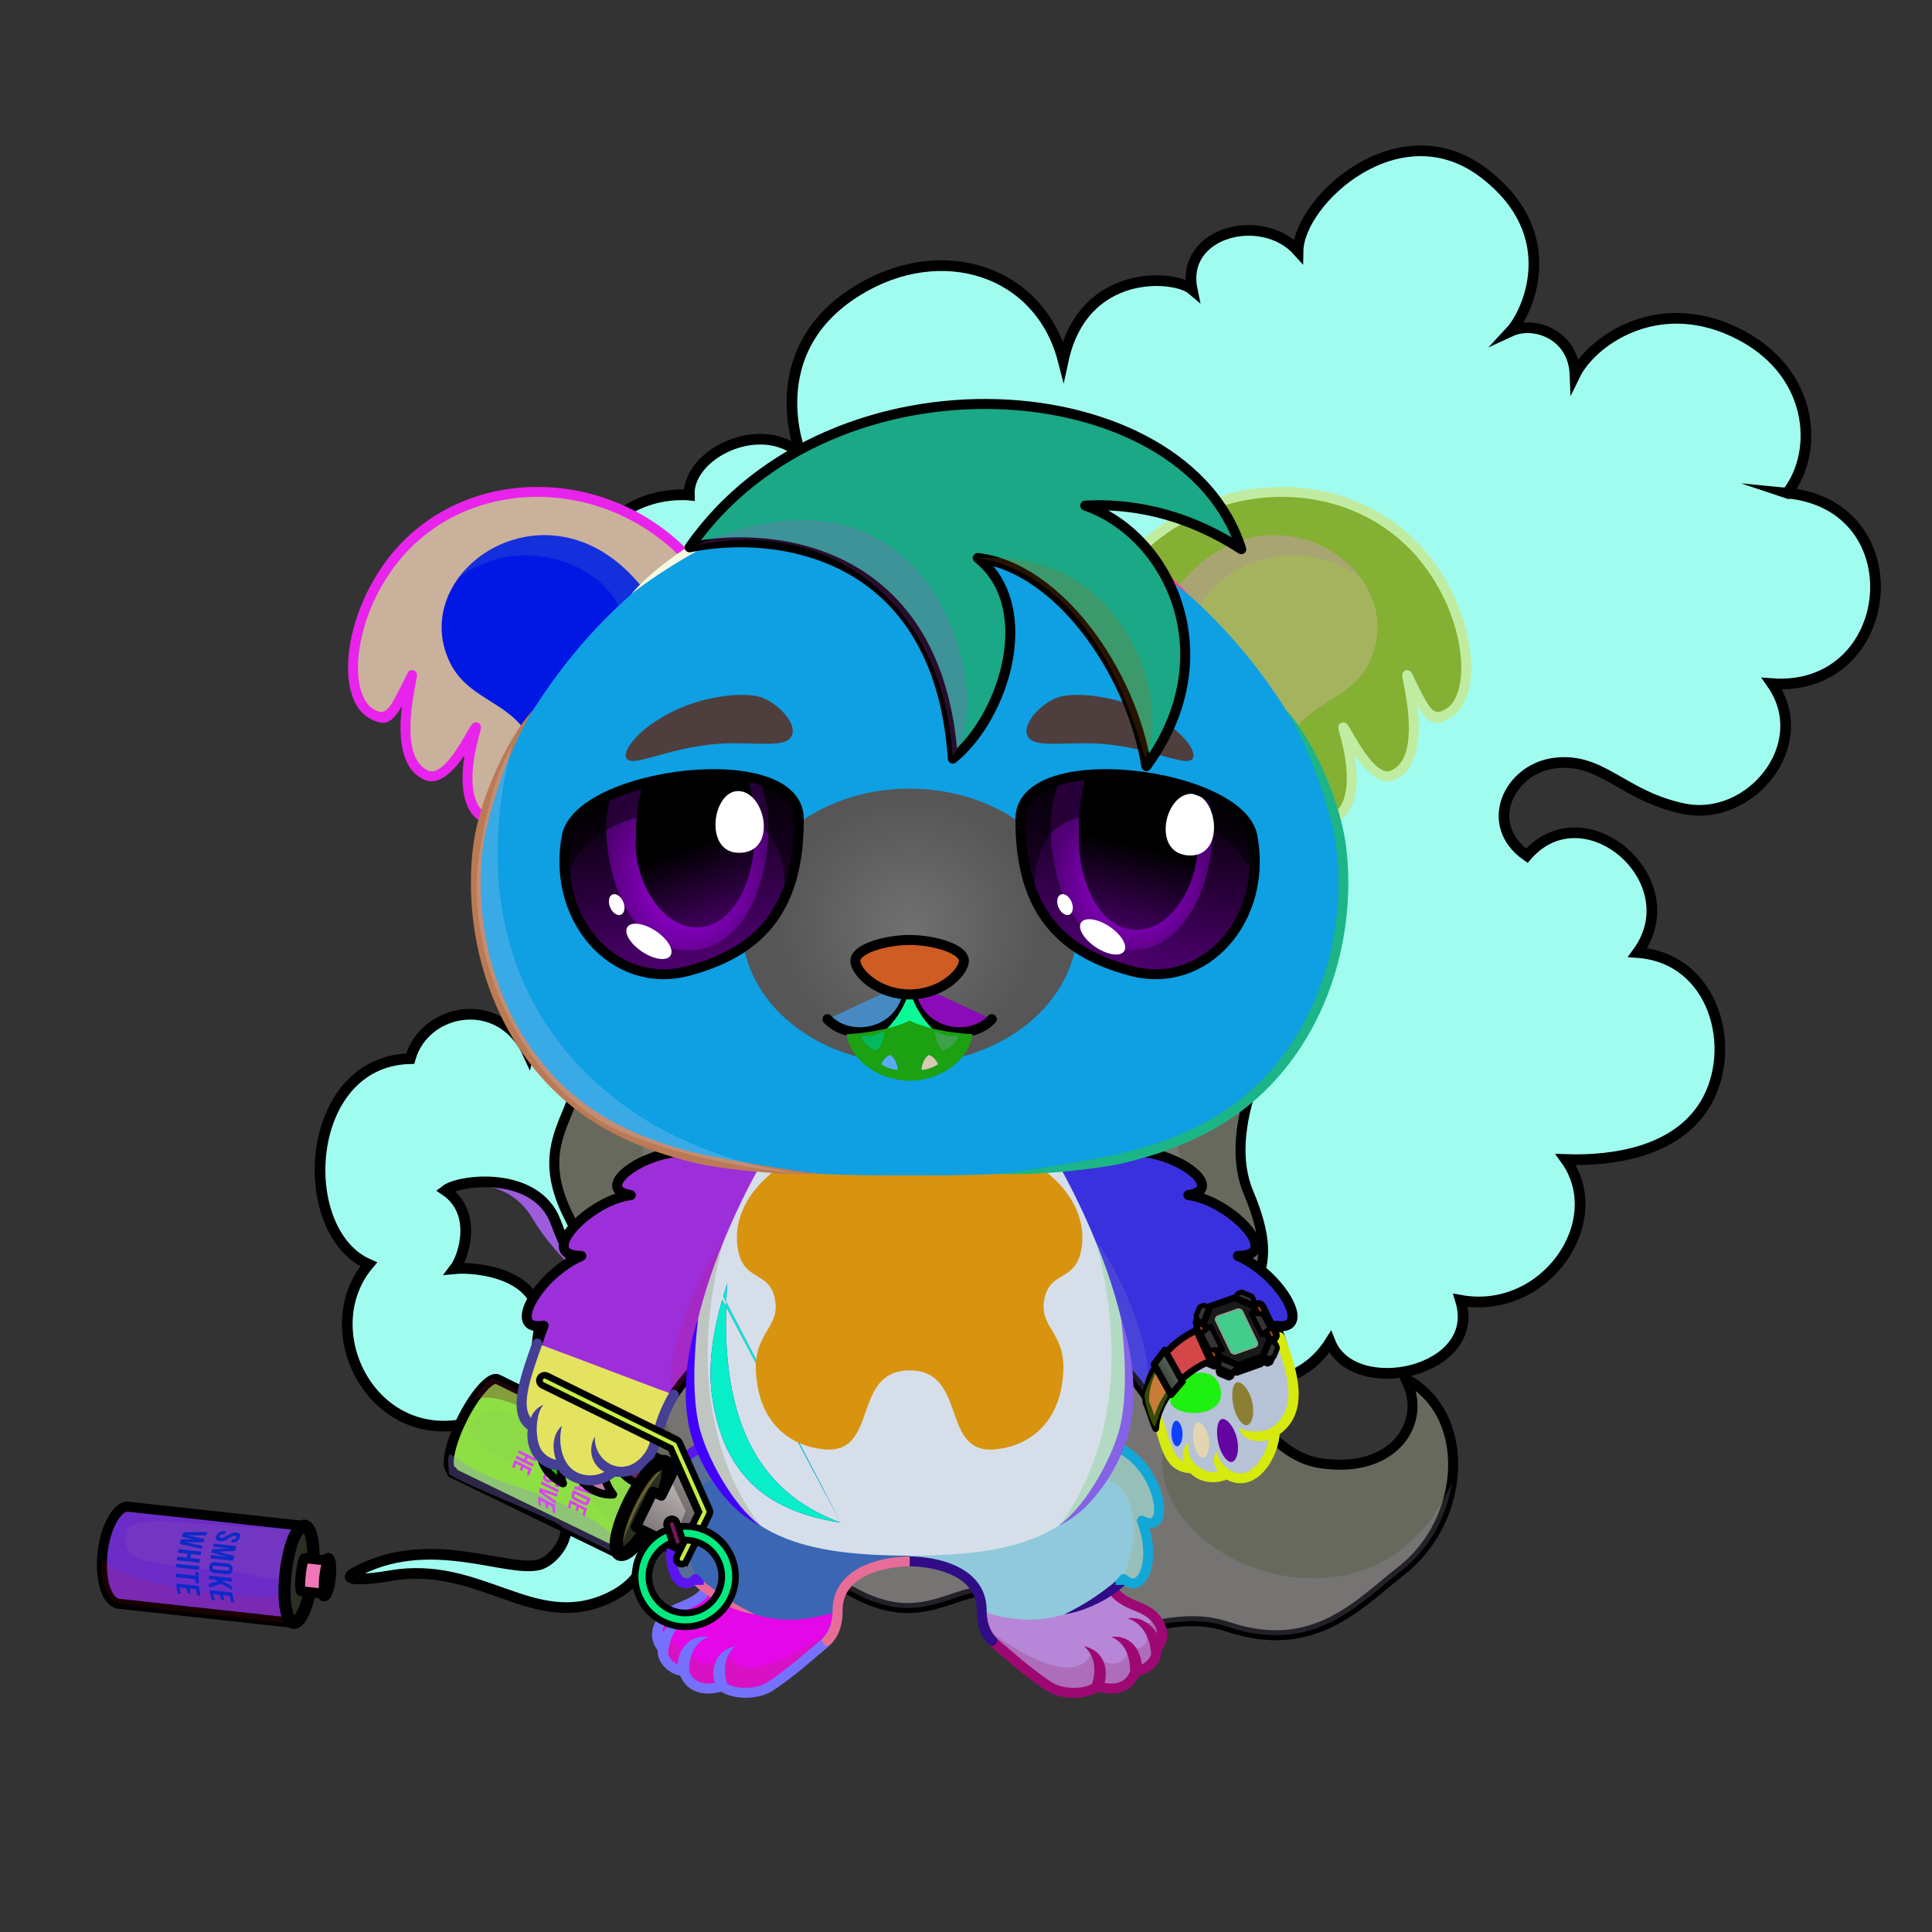 <svg xmlns="http://www.w3.org/2000/svg" xmlns:xlink="http://www.w3.org/1999/xlink" style="shape-rendering:geometricPrecision; text-rendering:geometricPrecision; image-rendering:optimizeQuality; fill-rule:evenodd; clip-rule:evenodd" version="1.1" viewBox="0 0 29000 29000" xml:space="preserve"><rect x="0" y="0" width="29000" height="29000" fill="#333333" stroke="none"/><defs><style type="text/css">.HairBack-Bear2fil14 {fill:black;fill-opacity:0.2}
.HairBack-Bear2fil431 {fill:url(#HairBack-Bear2id274)}
.HairBack-Bear2str0 {stroke:black;stroke-width:150;stroke-linecap:round;stroke-linejoin:round}
.Tail-Bear0fil22 {fill:none}
.RightFoot-Bear0fil35 {fill:#707070}
.RightFoot-Bear0fil14 {fill:black;fill-opacity:0.2}
.RightFoot-Bear0fil32 {fill:black;fill-rule:nonzero}
.RightLeg-Bear5fil441 {fill:url(#RightLeg-Bear5id150)}
.RightLeg-Bear5fil14 {fill:black;fill-opacity:0.2}
.RightLeg-Bear5fil32 {fill:black;fill-rule:nonzero}
.LeftFoot-Bear0fil35 {fill:#707070}
.LeftFoot-Bear0fil14 {fill:black;fill-opacity:0.2}
.LeftFoot-Bear0fil32 {fill:black;fill-rule:nonzero}
.LeftLeg-Bear5fil451 {fill:url(#LeftLeg-Bear5id315)}
.LeftLeg-Bear5fil14 {fill:black;fill-opacity:0.2}
.LeftLeg-Bear5fil32 {fill:black;fill-rule:nonzero}
.RightHand-Bear5fil14 {fill:black;fill-opacity:0.2}
.RightHand-Bear5fil456 {fill:url(#RightHand-Bear5id75)}
.RightHand-Bear5str10 {stroke:#2B2A29;stroke-width:20}
.RightHand-Bear5fil22 {fill:none}
.RightHand-Bear5str0 {stroke:black;stroke-width:150;stroke-linecap:round;stroke-linejoin:round}
.RightPaw-Bear0fil457 {fill:#565656}
.RightPaw-Bear0fil32 {fill:black;fill-rule:nonzero}
.RightPaw-Bear0fil458 {fill:#A16A6A}
.LeftHand-Bear5fil469 {fill:url(#LeftHand-Bear5id76)}
.LeftHand-Bear5fil14 {fill:black;fill-opacity:0.2}
.LeftHand-Bear5fil22 {fill:none}
.LeftHand-Bear5str0 {stroke:black;stroke-width:150;stroke-linecap:round;stroke-linejoin:round}
.Body-Bear5fil476 {fill:url(#Body-Bear5id267)}
.Body-Bear5fil14 {fill:black;fill-opacity:0.2}
.Body-Bear5fil32 {fill:black;fill-rule:nonzero}
.Body-Bear5fil22 {fill:none}
.Body-Bear5fil482 {fill:url(#Body-Bear5id211)}
.Ears-Bear7fil507 {fill:url(#Ears-Bear7id967)}
.Ears-Bear7fil32 {fill:black;fill-rule:nonzero}
.Ears-Bear7fil508 {fill:url(#Ears-Bear7id1015)}
.Ears-Bear7fil14 {fill:black;fill-opacity:0.2}
.Ears-Bear7fil509 {fill:url(#Ears-Bear7id125)}
.Ears-Bear7fil510 {fill:url(#Ears-Bear7id176)}
.Head-Bear2fil515 {fill:url(#Head-Bear2id233)}
.Head-Bear2fil32 {fill:black;fill-rule:nonzero}
.Head-Bear2fil14 {fill:black;fill-opacity:0.2}
.Head-Bear2fil516 {fill:url(#Head-Bear2id1046)}
.Mouth-Bear4fil100 {fill:black}
.Mouth-Bear4fil152 {fill:white}
.Mouth-Bear4fil22 {fill:none}
.Mouth-Bear4str0 {stroke:black;stroke-width:150;stroke-linecap:round;stroke-linejoin:round}
.Eyes-Bear6fil558 {fill:url(#Eyes-Bear6id908)}
.Eyes-Bear6fil559 {fill:url(#Eyes-Bear6id1060)}
.Eyes-Bear6fil560 {fill:url(#Eyes-Bear6id574)}
.Eyes-Bear6fil152 {fill:white}
.Eyes-Bear6fil157 {fill:black;fill-opacity:0.502}
.Eyes-Bear6fil561 {fill:url(#Eyes-Bear6id909)}
.Eyes-Bear6fil562 {fill:url(#Eyes-Bear6id1063)}
.Eyes-Bear6fil563 {fill:url(#Eyes-Bear6id801)}
.Eyes-Bear6fil155 {fill:#624d4d}
.Eyes-Bear6fil14 {fill:black;fill-opacity:0.2}
.Eyes-Bear6fil22 {fill:none}
.Eyes-Bear6str4 {stroke:black;stroke-width:150}
.Moustache-Bear0fil22 {fill:none}
.Nose-Bear0fil598 {fill:url(#Nose-Bear0id451)}
.Nose-Bear0str0 {stroke:black;stroke-width:150;stroke-linecap:round;stroke-linejoin:round}
.Hair-Bear6fil14 {fill:black;fill-opacity:0.2}
.Hair-Bear6fil604 {fill:url(#Hair-Bear6id1014)}
.Hair-Bear6str0 {stroke:black;stroke-width:150;stroke-linecap:round;stroke-linejoin:round}
.LeftPawWeapon-Bear4fil0 {fill:#565656}
.LeftPawWeapon-Bear4fil1 {fill:black;fill-rule:nonzero}
.LeftPawWeapon-Bear4fil4 {fill:url(#LeftPawWeapon-Bear4id4)}
.LeftPawWeapon-Bear4str0 {stroke:black;stroke-width:120;stroke-linecap:round;stroke-linejoin:round}
.LeftPawWeapon-Bear4fil5 {fill:url(#LeftPawWeapon-Bear4id3)}
.LeftPawWeapon-Bear4fil6 {fill:url(#LeftPawWeapon-Bear4id2)}
.AccessorySOF2fil442 {fill:#CCFFCC;fill-opacity:0.051}
.AccessorySOF2fil443 {fill:black;fill-opacity:0.102}
.AccessorySOF2fil445 {fill:#CCFFCC;fill-opacity:0.302}
.AccessorySOF2fil17 {fill:white;fill-rule:nonzero}
.AccessorySOF2fil447 {fill:url(#AccessorySOF2id950);fill-rule:nonzero}
.AccessorySOF2fil448 {fill:black;fill-rule:nonzero;fill-opacity:0.102}
.AccessorySOF2fil440 {fill:#f2e6e6}
.AccessorySOF2str23 {stroke:black;stroke-width:187.17;stroke-linecap:round;stroke-linejoin:round;stroke-miterlimit:22.926}
.AccessorySOF2fil441 {fill:url(#AccessorySOF2id668)}
.AccessorySOF2str0 {stroke:black;stroke-width:150;stroke-linecap:round;stroke-linejoin:round;stroke-miterlimit:22.926}
.AccessorySOF2fil444 {fill:#2A3020}
.AccessorySOF2str24 {stroke:black;stroke-width:166.61;stroke-linecap:round;stroke-linejoin:round;stroke-miterlimit:22.926}
.AccessorySOF2fil446 {fill:url(#AccessorySOF2id350)}
.AccessorySOF2fil77 {fill:none;fill-rule:nonzero}
.AccessorySOF2str25 {stroke:black;stroke-width:160.15;stroke-miterlimit:22.926}
.BraceletSOF2-Bigfil451 {fill:#363535}
.BraceletSOF2-Bigfil43 {fill:black;fill-opacity:0.2}
.BraceletSOF2-Bigfil16 {fill:black;fill-opacity:0.302}
.BraceletSOF2-Bigfil449 {fill:black;fill-rule:nonzero}
.BraceletSOF2-Bigstr2 {stroke:black;stroke-width:100;stroke-linecap:round;stroke-linejoin:round;stroke-miterlimit:22.926}
.BraceletSOF2-Bigfil450 {fill:#1A1A1A}
.BraceletSOF2-Bigfil0 {fill:none}
.BraceletSOF2-Bigstr0 {stroke:black;stroke-width:150;stroke-linecap:round;stroke-linejoin:round;stroke-miterlimit:22.926}
.BraceletSOF2-Bigfil452 {fill:#8A9E8D}
.BraceletSOF2-Bigstr26 {stroke:#CCFFCC;stroke-width:20;stroke-miterlimit:22.926}
.BraceletSOF2-Bigfil453 {fill:#36362B;fill-rule:nonzero}
.BraceletSOF2-Bigstr27 {stroke:#36362B;stroke-width:7.62;stroke-miterlimit:22.926}
.BraceletSOF2-Bigfil77 {fill:none;fill-rule:nonzero}
.BraceletSOF2-Bigstr28 {stroke:#8A9E8D;stroke-width:20;stroke-miterlimit:22.926}
.BraceletSOF2-Bigfil458 {fill:url(#BraceletSOF2-Bigid293)}
.BraceletSOF2-Bigstr29 {stroke:black;stroke-width:75;stroke-linecap:round;stroke-linejoin:round;stroke-miterlimit:22.926}
.BraceletSOF2-Bigfil459 {fill:url(#BraceletSOF2-Bigid236)}
.WeaponSOF2Back-Bigfil442 {fill:#CCFFCC;fill-opacity:0.051}
.WeaponSOF2Back-Bigfil16 {fill:black;fill-opacity:0.302}
.WeaponSOF2Back-Bigfil646 {fill:url(#WeaponSOF2Back-Bigid945);fill-rule:nonzero}
.WeaponSOF2Back-Bigfil645 {fill:url(#WeaponSOF2Back-Bigid384)}
.WeaponSOF2Back-Bigstr0 {stroke:black;stroke-width:150;stroke-linecap:round;stroke-linejoin:round;stroke-miterlimit:22.926}
.WeaponSOF2-Bigfil16 {fill:black;fill-opacity:0.302}
.WeaponSOF2-Bigfil636 {fill:gray}
.WeaponSOF2-Bigfil445 {fill:#CCFFCC;fill-opacity:0.302}
.WeaponSOF2-Bigfil444 {fill:#2A3020}
.WeaponSOF2-Bigstr44 {stroke:black;stroke-width:175.27;stroke-linecap:round;stroke-linejoin:round;stroke-miterlimit:22.926}
.WeaponSOF2-Bigfil647 {fill:url(#WeaponSOF2-Bigid595)}
.WeaponSOF2-Bigstr0 {stroke:black;stroke-width:150;stroke-linecap:round;stroke-linejoin:round;stroke-miterlimit:22.926}
.WeaponSOF2-Bigfil648 {fill:url(#WeaponSOF2-Bigid940);fill-rule:nonzero}
.WeaponSOF2-Bigstr7 {stroke:black;stroke-width:100;stroke-miterlimit:22.926}
.WeaponSOF2-Bigfil649 {fill:url(#WeaponSOF2-Bigid704)}
.WeaponSOF2-Bigfil650 {fill:url(#WeaponSOF2-Bigid935);fill-rule:nonzero}
</style><linearGradient gradientUnits="userSpaceOnUse" id="HairBack-Bear2id274" x1="15066" x2="15066" xlink:href="#HairBack-Bear2id1" y1="24545.6" y2="14683">
  </linearGradient><linearGradient gradientUnits="userSpaceOnUse" id="RightLeg-Bear5id150" x1="15526.7" x2="15526.7" y1="24311.8" y2="20742.8">
   <stop offset="0" style="stop-opacity:1; stop-color:#707070"/>
   <stop offset="0.278" style="stop-opacity:1; stop-color:#707070"/>
   <stop offset="1" style="stop-opacity:1; stop-color:#565656"/>
  </linearGradient><linearGradient gradientUnits="userSpaceOnUse" id="LeftLeg-Bear5id315" x1="11781" x2="11781" xlink:href="#LeftLeg-Bear5id150" y1="24311.8" y2="20742.8">
  </linearGradient><linearGradient gradientUnits="userSpaceOnUse" id="RightHand-Bear5id75" x1="17042.3" x2="17994.1" y1="17293.3" y2="21110.7">
   <stop offset="0" style="stop-opacity:1; stop-color:#302e2e"/>
   <stop offset="0.078" style="stop-opacity:1; stop-color:#302e2e"/>
   <stop offset="0.769" style="stop-opacity:1; stop-color:#565656"/>
   <stop offset="1" style="stop-opacity:1; stop-color:#565656"/>
  </linearGradient><linearGradient gradientUnits="userSpaceOnUse" id="LeftHand-Bear5id76" x1="10265.3" x2="9313.56" xlink:href="#LeftHand-Bear5id75" y1="17293.3" y2="21110.7">
  </linearGradient><linearGradient gradientUnits="objectBoundingBox" id="Body-Bear5id267" x1="50%" x2="50%" xlink:href="#Body-Bear5id266" y1="0%" y2="100%">
  </linearGradient><linearGradient gradientUnits="userSpaceOnUse" id="Body-Bear5id211" x1="13653.8" x2="13653.8" y1="17305.4" y2="21758.8">
   <stop offset="0" style="stop-opacity:1; stop-color:#f2e6e6"/>
   <stop offset="0.722" style="stop-opacity:1; stop-color:#ffffff"/>
   <stop offset="1" style="stop-opacity:1; stop-color:#ffffff"/>
  </linearGradient><linearGradient gradientUnits="userSpaceOnUse" id="Ears-Bear7id967" x1="6057.31" x2="9771.49" xlink:href="#Ears-Bear7id18" y1="8147.24" y2="11520.9">
  </linearGradient><linearGradient gradientUnits="userSpaceOnUse" id="Ears-Bear7id1015" x1="6992.88" x2="9313.72" xlink:href="#Ears-Bear7id67" y1="8654.53" y2="10917">
  </linearGradient><linearGradient gradientUnits="userSpaceOnUse" id="Ears-Bear7id125" x1="20994.5" x2="17792" xlink:href="#Ears-Bear7id18" y1="7925.71" y2="11742.4">
  </linearGradient><linearGradient gradientUnits="userSpaceOnUse" id="Ears-Bear7id176" x1="20194.5" x2="18114.2" xlink:href="#Ears-Bear7id67" y1="8478.07" y2="11093.5">
  </linearGradient><linearGradient gradientUnits="userSpaceOnUse" id="Head-Bear2id233" x1="13653.8" x2="13653.8" y1="7273.2" y2="17643.8">
   <stop offset="0" style="stop-opacity:1; stop-color:#707070"/>
   <stop offset="0.42" style="stop-opacity:1; stop-color:#565656"/>
   <stop offset="0.831" style="stop-opacity:1; stop-color:#565656"/>
   <stop offset="1" style="stop-opacity:1; stop-color:#302e2e"/>
  </linearGradient><radialGradient cx="13653.8" cy="13901.2" fx="13653.8" fy="13901.2" gradientTransform="matrix(1 -0 -0 0.972 0 389)" gradientUnits="userSpaceOnUse" id="Head-Bear2id1046" r="1996.08">
   <stop offset="0" style="stop-opacity:1; stop-color:#707070"/>
   <stop offset="1" style="stop-opacity:1; stop-color:#565656"/>
  </radialGradient><linearGradient gradientUnits="userSpaceOnUse" id="Eyes-Bear6id908" x1="10531.3" x2="9931.56" xlink:href="#Eyes-Bear6id27" y1="14554.5" y2="11688.7">
  </linearGradient><radialGradient cx="10318" cy="13226.9" fx="10318" fy="13226.9" gradientTransform="matrix(0.869 -0 -0 1 1353 0)" gradientUnits="userSpaceOnUse" id="Eyes-Bear6id1060" r="1488.87" xlink:href="#Eyes-Bear6id1039">
  </radialGradient><linearGradient gradientUnits="userSpaceOnUse" id="Eyes-Bear6id574" x1="10068.2" x2="10800" xlink:href="#Eyes-Bear6id384" y1="11770.4" y2="13796.7">
  </linearGradient><linearGradient gradientUnits="userSpaceOnUse" id="Eyes-Bear6id909" x1="16776.4" x2="17376.1" xlink:href="#Eyes-Bear6id27" y1="14554.5" y2="11688.7">
  </linearGradient><radialGradient cx="16989.7" cy="13226.9" fx="16989.7" fy="13226.9" gradientTransform="matrix(-0.937 -0 -0 1 32910 0)" gradientUnits="userSpaceOnUse" id="Eyes-Bear6id1063" r="1298.39" xlink:href="#Eyes-Bear6id1039">
  </radialGradient><linearGradient gradientUnits="userSpaceOnUse" id="Eyes-Bear6id801" x1="17342.6" x2="16826.6" xlink:href="#Eyes-Bear6id384" y1="11702.5" y2="13886.9">
  </linearGradient><linearGradient gradientUnits="userSpaceOnUse" id="Nose-Bear0id451" x1="13653.8" x2="13653.8" y1="14108.6" y2="14926.9">
   <stop offset="0" style="stop-opacity:1; stop-color:#FFCCCC"/>
   <stop offset="1" style="stop-opacity:1; stop-color:#453F2C"/>
  </linearGradient><linearGradient gradientUnits="userSpaceOnUse" id="Hair-Bear6id1014" x1="17919.4" x2="11063.8" xlink:href="#Hair-Bear6id49" y1="10137.2" y2="7426.22">
  </linearGradient><linearGradient gradientUnits="userSpaceOnUse" id="LeftPawWeapon-Bear4id4" x1="9291.61" x2="9745.29" xlink:href="#LeftPawWeapon-Bear4id2" y1="21737.2" y2="22291.2">
  </linearGradient><linearGradient gradientUnits="userSpaceOnUse" id="LeftPawWeapon-Bear4id3" x1="8756.72" x2="9051.56" xlink:href="#LeftPawWeapon-Bear4id2" y1="21885.6" y2="22429.5">
  </linearGradient><linearGradient gradientUnits="userSpaceOnUse" id="AccessorySOF2id950" x1="6903.24" x2="26168.44" y1="11323.32" y2="15574.08">
   <stop offset="0" style="stop-opacity:1; stop-color:#F5EDED"/>
   <stop offset="0.522" style="stop-opacity:1; stop-color:white"/>
   <stop offset="1" style="stop-opacity:1; stop-color:white"/>
  </linearGradient><linearGradient gradientUnits="userSpaceOnUse" id="AccessorySOF2id668" x1="3070.7" x2="3159.18" y1="24230.09" y2="22746.9">
   <stop offset="0" style="stop-opacity:1; stop-color:#73835F"/>
   <stop offset="0.769" style="stop-opacity:1; stop-color:#B3BB94"/>
   <stop offset="1" style="stop-opacity:1; stop-color:#616D47"/>
  </linearGradient><linearGradient gradientUnits="userSpaceOnUse" id="AccessorySOF2id350" x1="4566.01" x2="4867.78" xlink:href="#AccessorySOF2id107" y1="23514" y2="23795">
  </linearGradient><linearGradient gradientUnits="userSpaceOnUse" id="BraceletSOF2-Bigid293" x1="17220.61" x2="18170.04" xlink:href="#BraceletSOF2-Bigid214" y1="21043" y2="20366">
  </linearGradient><linearGradient gradientUnits="userSpaceOnUse" id="BraceletSOF2-Bigid236" x1="17249" x2="17821" xlink:href="#BraceletSOF2-Bigid214" y1="20776" y2="20421">
  </linearGradient><linearGradient gradientUnits="userSpaceOnUse" id="WeaponSOF2Back-Bigid945" x1="8674.52" x2="8260.24" y1="21599.58" y2="22701.31">
   <stop offset="0" style="stop-opacity:1; stop-color:#CCA300"/>
   <stop offset="0.38" style="stop-opacity:1; stop-color:#FFDB4A"/>
   <stop offset="1" style="stop-opacity:1; stop-color:#947600"/>
  </linearGradient><linearGradient gradientUnits="userSpaceOnUse" id="WeaponSOF2Back-Bigid384" x1="8671.28" x2="8098.75" xlink:href="#WeaponSOF2Back-Bigid89" y1="21290.62" y2="22739.19">
  </linearGradient><linearGradient gradientUnits="userSpaceOnUse" id="WeaponSOF2-Bigid595" x1="10295" x2="9772" xlink:href="#WeaponSOF2-Bigid555" y1="22219" y2="23011">
  </linearGradient><linearGradient gradientUnits="userSpaceOnUse" id="WeaponSOF2-Bigid940" x1="9751.55" x2="9009.04" y1="21380.28" y2="22739.73">
   <stop offset="0" style="stop-opacity:1; stop-color:#565656"/>
   <stop offset="1" style="stop-opacity:1; stop-color:white"/>
  </linearGradient><linearGradient gradientUnits="userSpaceOnUse" id="WeaponSOF2-Bigid704" x1="9644.83" x2="10927.29" xlink:href="#WeaponSOF2-Bigid107" y1="23504.42" y2="23823.71">
  </linearGradient><linearGradient gradientUnits="userSpaceOnUse" id="WeaponSOF2-Bigid935" x1="9997.89" x2="10258.17" y1="22906.37" y2="23111.1">
   <stop offset="0" style="stop-opacity:1; stop-color:#A39B9B"/>
   <stop offset="1" style="stop-opacity:1; stop-color:white"/>
  </linearGradient><linearGradient gradientUnits="userSpaceOnUse" id="HairBack-Bear2id1" x1="19686.9" x2="19686.9" y1="18541.7" y2="13821.1">
   <stop offset="0" style="stop-opacity:1; stop-color:#5a5130"/>
   <stop offset="0.18" style="stop-opacity:1; stop-color:#5a5130"/>
   <stop offset="1" style="stop-opacity:1; stop-color:#40381b"/>
  </linearGradient><linearGradient gradientUnits="userSpaceOnUse" id="LeftLeg-Bear5id150" x1="15526.7" x2="15526.7" y1="24311.8" y2="20742.8">
   <stop offset="0" style="stop-opacity:1; stop-color:#707070"/>
   <stop offset="0.278" style="stop-opacity:1; stop-color:#707070"/>
   <stop offset="1" style="stop-opacity:1; stop-color:#565656"/>
  </linearGradient><linearGradient gradientUnits="userSpaceOnUse" id="LeftHand-Bear5id75" x1="17042.3" x2="17994.1" y1="17293.3" y2="21110.7">
   <stop offset="0" style="stop-opacity:1; stop-color:#302e2e"/>
   <stop offset="0.078" style="stop-opacity:1; stop-color:#302e2e"/>
   <stop offset="0.769" style="stop-opacity:1; stop-color:#565656"/>
   <stop offset="1" style="stop-opacity:1; stop-color:#565656"/>
  </linearGradient><linearGradient gradientUnits="userSpaceOnUse" id="Body-Bear5id266" x1="13653.8" x2="13653.8" y1="17442" y2="23250.9">
   <stop offset="0" style="stop-opacity:1; stop-color:#302e2e"/>
   <stop offset="0.059" style="stop-opacity:1; stop-color:#302e2e"/>
   <stop offset="0.529" style="stop-opacity:1; stop-color:#565656"/>
   <stop offset="1" style="stop-opacity:1; stop-color:#707070"/>
  </linearGradient><linearGradient gradientUnits="userSpaceOnUse" id="Ears-Bear7id18" x1="10235.1" x2="10235.1" y1="19681.2" y2="17649.5">
   <stop offset="0" style="stop-opacity:1; stop-color:#877878"/>
   <stop offset="1" style="stop-opacity:1; stop-color:#624d4d"/>
  </linearGradient><linearGradient gradientUnits="userSpaceOnUse" id="Ears-Bear7id67" x1="19243.1" x2="17345.7" y1="8365.42" y2="10750.8">
   <stop offset="0" style="stop-opacity:1; stop-color:#F2E6E6"/>
   <stop offset="1" style="stop-opacity:1; stop-color:#B58383"/>
  </linearGradient><linearGradient gradientUnits="userSpaceOnUse" id="Eyes-Bear6id27" x1="16937.6" x2="16937.6" y1="14961.3" y2="11448.6">
   <stop offset="0" style="stop-opacity:1; stop-color:#500073"/>
   <stop offset="1" style="stop-opacity:1; stop-color:black"/>
  </linearGradient><radialGradient cx="50%" cy="50%" fx="50%" fy="50%" gradientUnits="objectBoundingBox" id="Eyes-Bear6id1039" r="50%">
   <stop offset="0" style="stop-opacity:1; stop-color:#a900f2"/>
   <stop offset="1" style="stop-opacity:1; stop-color:#500073"/>
  </radialGradient><linearGradient gradientUnits="userSpaceOnUse" id="Eyes-Bear6id384" x1="16417.8" x2="16417.8" y1="11784.3" y2="14068.5">
   <stop offset="0" style="stop-opacity:1; stop-color:black"/>
   <stop offset="0.45" style="stop-opacity:1; stop-color:black"/>
   <stop offset="1" style="stop-opacity:1; stop-color:#3e0059"/>
  </linearGradient><linearGradient gradientUnits="userSpaceOnUse" id="Hair-Bear6id49" x1="13715.8" x2="13715.8" y1="6802.99" y2="8218.57">
   <stop offset="0" style="stop-opacity:1; stop-color:#40381b"/>
   <stop offset="1" style="stop-opacity:1; stop-color:#5a5130"/>
  </linearGradient><linearGradient gradientUnits="userSpaceOnUse" id="LeftPawWeapon-Bear4id2" x1="8252.48" x2="8396.62" y1="21721.4" y2="22238">
   <stop offset="0" style="stop-opacity:1; stop-color:#F2C977"/>
   <stop offset="1" style="stop-opacity:1; stop-color:white"/>
  </linearGradient><linearGradient gradientUnits="userSpaceOnUse" id="AccessorySOF2id107" x1="9621.24" x2="10720.77" y1="23484.59" y2="24128.29">
   <stop offset="0" style="stop-opacity:1; stop-color:#B5AEAE"/>
   <stop offset="1" style="stop-opacity:1; stop-color:white"/>
  </linearGradient><linearGradient gradientUnits="userSpaceOnUse" id="BraceletSOF2-Bigid214" x1="16953" x2="17316" y1="21355" y2="21116">
   <stop offset="0" style="stop-opacity:1; stop-color:#1A211A"/>
   <stop offset="1" style="stop-opacity:1; stop-color:#788779"/>
  </linearGradient><linearGradient gradientUnits="userSpaceOnUse" id="WeaponSOF2Back-Bigid89" x1="9424.26" x2="8535.74" y1="21453.68" y2="22446.36">
   <stop offset="0" style="stop-opacity:1; stop-color:#141710"/>
   <stop offset="0.631" style="stop-opacity:1; stop-color:#586148"/>
   <stop offset="1" style="stop-opacity:1; stop-color:black"/>
  </linearGradient><linearGradient gradientUnits="userSpaceOnUse" id="WeaponSOF2-Bigid555" x1="9812" x2="9165" y1="22066" y2="22607">
   <stop offset="0" style="stop-opacity:1; stop-color:#C4BABA"/>
   <stop offset="1" style="stop-opacity:1; stop-color:#7D7777"/>
  </linearGradient><linearGradient gradientUnits="userSpaceOnUse" id="WeaponSOF2-Bigid107" x1="9621.24" x2="10720.77" y1="23484.59" y2="24128.29">
   <stop offset="0" style="stop-opacity:1; stop-color:#B5AEAE"/>
   <stop offset="1" style="stop-opacity:1; stop-color:white"/>
  </linearGradient></defs><g id="AccessorySOF2">
  <g id="_1775811946560">
   <ellipse class="AccessorySOF2fil440 AccessorySOF2str23" rx="200" ry="52" transform="matrix(-0.134 1.241 -0.994 -0.107 4895.5 23674.2)"/>
   <path class="AccessorySOF2fil441 AccessorySOF2str0" d="M1764 24071c-204,-66 -259,-446 -224,-767 43,-401 229,-700 379,-688 883,96 1772,191 2652,290 110,13 163,348 117,750 -45,402 -171,717 -282,705l-2642 -290z" style="fill:#6c2cc7"/>
   <path class="AccessorySOF2fil442" d="M4540 22958c-4,182 14,441 -55,605 -258,317 -680,7 -1243,-6 -347,-8 -638,-56 -1053,-130 -310,-56 -339,-252 -283,-461 77,-284 1701,5 2634,-8z" style="fill:#feef50"/>
   <path class="AccessorySOF2fil443" d="M4275 23954c-1,4 128,421 128,425 -295,-32 -590,-64 -885,-96 -402,-51 -1782,-178 -1824,-248 -232,-269 -195,-723 -117,-607 277,417 2557,612 2698,526z" style="fill:#fd0f09"/>
   <ellipse class="AccessorySOF2fil444 AccessorySOF2str24" rx="181" ry="659" transform="matrix(1.104 0.125 -0.125 1.104 4488.91 23630.4)"/>
   <path class="AccessorySOF2fil445" d="M4543 23059c-103,-1 -253,767 -150,1131 -17,-839 187,-1131 150,-1131z" style="fill:#303360"/>
   <path class="AccessorySOF2fil446 AccessorySOF2str0" d="M4571 23388c-27,36 -45,141 -56,245 -12,104 -16,211 3,252 117,13 234,25 352,38 -14,-44 -13,-159 -3,-252 10,-93 33,-206 56,-245 -117,-13 -234,-26 -352,-38z" style="fill:#f078b6"/>
   <path class="AccessorySOF2fil17" d="M3551 23004c-97,-11 -164,87 -234,80 -24,-3 -28,-14 -21,-30 8,-17 22,-26 46,-23 8,0 16,1 25,2 9,-16 19,-32 29,-47 -7,-1 -14,-2 -20,-3 -55,-5 -105,15 -129,67 -24,49 0,80 55,86 97,10 152,-89 222,-81 24,2 29,12 21,29 -7,16 -20,24 -45,22 -4,-1 -9,-1 -14,-2 -6,17 -12,33 -18,49 4,1 7,1 11,1 55,6 93,-17 116,-66 23,-51 10,-79 -44,-84 0,0 0,0 0,0zm-22 276c5,-24 11,-49 18,-73 -56,-6 -113,-12 -170,-18 -57,-6 -114,-13 -170,-19 -5,16 -9,31 -13,46 40,4 80,9 121,13 40,4 80,9 120,13 -42,2 -83,4 -125,6 -42,3 -84,5 -125,7 -4,17 -7,33 -11,50 40,10 80,21 119,31 40,10 80,21 119,32 -40,-5 -81,-9 -122,-14 -41,-4 -82,-8 -123,-13 -2,17 -5,34 -8,50 57,6 114,13 171,19 57,6 114,12 171,18 4,-25 8,-49 12,-74 -39,-10 -78,-20 -118,-31 -39,-10 -78,-20 -117,-31 41,-2 83,-4 125,-6 42,-2 84,-4 126,-6zm-119 241c25,3 33,14 31,31 -1,17 -11,27 -35,24 -62,-6 -124,-13 -186,-19 -24,-3 -33,-15 -31,-32 1,-17 12,-26 36,-24 62,7 124,14 185,20zm-175 -72c-55,-6 -90,19 -95,71 -5,52 25,84 80,90 60,7 119,13 179,19 54,6 87,-19 91,-71 5,-53 -23,-84 -77,-90 -60,-7 -119,-13 -178,-19zm-99 324c1,19 2,37 4,56 61,-19 123,-37 186,-55 52,31 104,61 157,92 -2,-18 -3,-36 -3,-54 -51,-29 -102,-58 -151,-87 50,5 100,11 149,16 0,-18 1,-36 1,-54 -57,-6 -115,-12 -172,-18 -57,-6 -114,-13 -171,-19 -1,18 -1,36 -1,54 35,4 70,8 105,11 11,7 21,14 32,20 -46,13 -91,26 -136,38zm309 181c7,32 15,64 27,96 16,2 32,4 48,6 -17,-51 -27,-101 -34,-151 -57,-6 -114,-12 -171,-19 -58,-6 -115,-12 -172,-18 8,50 20,100 39,151 16,2 32,4 48,5 -13,-32 -22,-64 -29,-96 33,4 66,7 100,11 5,25 11,50 20,76 17,2 33,3 49,5 -9,-25 -15,-51 -20,-76 31,4 63,7 95,10zm-728 -848c-8,23 -14,46 -20,69 55,12 111,25 166,37 55,12 111,25 166,37 4,-15 8,-30 11,-46 -44,-9 -88,-18 -132,-28 -44,-9 -88,-19 -131,-28 46,1 92,1 138,2 47,0 93,1 140,1 5,-17 10,-33 16,-50 -43,-9 -87,-18 -130,-27 -43,-9 -86,-18 -129,-27 46,0 93,0 140,1 46,0 93,0 140,0 7,-16 16,-33 24,-49 -60,0 -119,0 -179,-1 -60,0 -120,0 -179,0 -11,24 -20,47 -29,71 58,13 116,26 175,39 -62,-1 -125,-1 -187,-1zm99 215c-3,20 -7,40 -10,60 -48,-5 -97,-10 -146,-15 -2,18 -5,36 -7,54 57,6 114,12 171,18 57,6 114,12 171,19 2,-19 5,-37 7,-55 -49,-5 -98,-10 -147,-15 3,-20 7,-40 10,-61 49,6 97,11 146,16 3,-17 6,-35 10,-52 -57,-7 -114,-13 -171,-19 -57,-6 -114,-12 -170,-18 -4,17 -7,35 -10,52 48,6 97,11 146,16zm-169 152c-2,17 -3,35 -5,53 58,6 115,12 172,18 57,7 114,13 171,19 2,-18 3,-36 5,-54 -57,-6 -115,-12 -172,-18 -57,-6 -114,-12 -171,-18zm287 122c-1,19 -1,37 -2,56 -49,-5 -98,-10 -147,-16 -49,-5 -98,-10 -147,-15 0,17 0,35 -1,53 49,6 98,11 147,16 49,5 99,11 148,16 0,19 1,37 2,56 16,2 32,4 49,6 -2,-56 -2,-111 0,-167 -16,-1 -32,-3 -49,-5zm8 259c5,31 11,63 20,95 16,2 32,4 49,5 -13,-50 -21,-100 -26,-149 -57,-6 -114,-12 -171,-19 -58,-6 -115,-12 -172,-18 5,49 14,99 28,150 16,1 32,3 48,5 -9,-32 -16,-64 -21,-95 33,3 67,7 100,10 4,25 9,51 16,76 16,2 32,3 48,5 -6,-25 -11,-50 -15,-75 32,3 64,6 96,10z" style="fill:#0c2ac7"/>
   <path class="AccessorySOF2fil447" d="M26824 7401c495,-623 413,-1866 -812,-2429 -1182,-543 -2138,177 -2370,653 -24,-614 -623,-812 -966,-653 248,-267 811,-1446 -400,-2372 -1277,-977 -2780,413 -2792,1169 -534,-597 -1769,-295 -1589,577 -260,-222 -1633,-333 -1936,1066 -349,-1359 -1829,-1826 -3089,-1049 -1484,916 -847,2456 -847,2456 -598,-547 -1702,-10 -1677,612 0,0 -1920,-208 -1492,2297 0,0 -977,1769 535,2567 1212,640 2262,-773 2262,-773 0,0 362,444 1341,316 0,0 2612,2214 3557,1510 0,0 -62,578 150,851 -259,-145 -1015,-266 -1479,228 -216,-612 -3247,-2067 -4972,-170 -185,-547 -1908,-393 -1691,944 -294,93 -505,297 -633,660 0,0 4,-243 -507,-570 -536,-259 -1099,153 -1218,600 -1125,-204 -2167,2189 -665,3087 -288,168 -610,1192 95,1954 313,339 761,511 1301,451 48,804 448,814 1186,1078 655,240 308,810 28,1034 -263,225 -2022,-577 -2836,190 355,0 1025,-234 2134,173 567,208 894,375 1710,172 1107,-824 225,-1482 225,-1482 0,0 755,-459 416,-1034 -339,-575 -1160,-374 -1160,-374 0,0 -692,-419 -551,-1117 140,-698 -1257,-980 -1257,-980 0,0 353,-879 -139,-1174 0,0 859,-343 1316,434 458,776 1718,1799 2297,1664 235,-54 361,-228 428,-415 37,387 112,911 988,1288 584,253 1260,-50 1554,-295 0,233 258,1101 1384,927 1002,-154 994,-988 859,-1246 306,-37 648,-395 490,-985 -155,-579 -880,-543 -1003,-421 -243,-207 -277,-793 -54,-1171 73,539 947,1002 1493,595 -147,576 230,1459 1144,1418 -99,993 1663,1623 2384,481 343,870 2295,463 1957,-625 1268,230 2246,-1186 1579,-2113 735,25 1667,-123 2095,-834 495,-821 148,-2187 -1016,-2273 791,-1080 -798,-2448 -1663,-1453 -664,-465 -271,-1297 407,-1389 721,-97 1023,490 1946,683 1002,209 1965,-962 1327,-1877 1886,135 2167,-2678 226,-2861z" style="fill:#9c5cdb"/>
   <path class="AccessorySOF2fil448" d="M19175 11910c-523,-759 -1584,-875 -2114,-494 320,-536 449,-1380 -284,-1937 -749,-570 -1798,24 -1902,350 -156,-652 -794,-1268 -1782,-1206 -829,52 -1380,319 -1837,1302 -220,472 -419,1262 -1333,1456 -679,145 -1182,-73 -1276,-880 -227,565 -120,1314 716,1755 1398,671 2288,-734 2288,-734 88,116 362,444 1341,316 38,735 2612,2214 3557,1510 0,0 -79,550 132,824 528,620 1540,549 2068,172 529,-378 1091,-1467 426,-2434z" style="fill:#fa622d"/>
   <path class="AccessorySOF2fil448" d="M14177 20163c351,133 746,-245 706,-744 -53,-648 -1221,-854 -1383,-164 -77,330 -417,260 -614,136 -262,-165 -275,-622 -165,-885 -401,332 -652,790 -1211,667 -588,-130 -813,-621 -717,-900 -267,188 -970,281 -1361,131 -624,-239 -530,-899 -1829,-1170 -627,-131 -1473,259 -1676,601 748,189 491,1147 277,1504 426,4 1120,-4 1133,458 25,879 403,1690 855,1777 649,124 617,-185 1024,-72 476,133 456,768 161,1046 0,0 755,-459 416,-1034 -339,-575 -1021,-518 -1160,-374 0,0 -692,-419 -551,-1117 130,-826 -701,-1033 -1268,-974 171,-252 364,-885 -128,-1180 449,-235 1462,-221 1704,566 139,577 465,1054 902,1304 490,280 1104,275 1457,-219 -28,408 101,1084 944,1331 881,229 1324,-132 1575,-314 75,428 445,1101 1581,914 180,-62 627,-206 690,-847 -226,458 -847,607 -1291,398 -605,-286 -394,-962 -71,-839z" style="fill:#ba735e"/>
   <path class="AccessorySOF2fil448" d="M16522 18133c-354,641 190,1665 1073,1526 -9,1371 2009,1382 2370,470 433,903 2319,431 1942,-610 1069,240 2283,-939 1587,-2072 207,1069 -951,1862 -1977,1267 227,728 -972,1641 -1658,775 -380,848 -1994,637 -1879,-285 -613,300 -1450,-193 -1458,-1071z" style="fill:#41e6f6"/>
   <path class="AccessorySOF2fil448" d="M21412 5882c432,-547 835,-496 1264,-910 823,-194 986,484 940,727 0,0 704,-1576 2579,-626 856,509 1175,1253 672,2288 1203,320 1530,1314 1069,2255 -324,658 -1184,673 -1427,589 1636,-616 388,-2748 -996,-2123 463,-495 877,-1460 157,-2122 -716,-659 -1940,42 -2193,716 21,-685 -1200,-1445 -2065,-794z" style="fill:#122c7a"/>
   <path class="AccessorySOF2fil77 AccessorySOF2str25" d="M26824 7401c495,-623 413,-1866 -812,-2429 -1182,-543 -2138,177 -2370,653 -24,-614 -623,-812 -966,-653 248,-267 811,-1446 -400,-2372 -1277,-977 -2780,413 -2792,1169 -534,-597 -1769,-295 -1589,577 -260,-222 -1633,-333 -1936,1066 -349,-1359 -1829,-1826 -3089,-1049 -1484,916 -847,2456 -847,2456 -598,-547 -1702,-10 -1677,612 0,0 -1920,-208 -1492,2297 0,0 -977,1769 535,2567 1212,640 2195,-521 2262,-773 78,174 691,512 1341,316 38,329 385,716 1124,1123 836,460 1583,667 2433,387 0,0 -79,552 133,825 -474,-198 -1148,-161 -1436,255 -633,-994 -3536,-1836 -4998,-171 -429,-589 -1992,-225 -1691,944 0,0 -513,171 -625,626 -412,-913 -1559,-705 -1775,64 -1609,38 -1739,2603 -623,3087 -810,961 6,2650 1396,2405 -24,804 472,766 1186,1078 715,312 263,959 -32,1028 -503,116 -1664,-496 -2770,123 -202,113 150,110 539,41 1356,-240 2147,848 3264,342 867,-393 637,-1183 260,-1447 215,-81 697,-546 358,-1121 -339,-575 -1003,-391 -1102,-287 0,0 -686,-368 -551,-1117 166,-924 -961,-1009 -1257,-980 139,-180 347,-844 -139,-1174 214,-168 1364,-298 1653,468 469,1248 983,1583 1670,1584 280,1 581,-153 718,-369 -15,468 193,963 988,1288 589,242 1266,-10 1554,-295 35,331 438,1078 1384,927 1001,-158 994,-988 859,-1246 306,-37 653,-404 502,-962 -139,-512 -742,-555 -1015,-444 -324,-230 -329,-805 -54,-1171 50,614 907,996 1493,595 -176,616 241,1471 1144,1418 -99,993 1663,1623 2384,481 343,870 2295,463 1957,-625 1268,230 2246,-1186 1579,-2113 735,25 1667,-123 2095,-834 495,-821 148,-2187 -1016,-2273 791,-1080 -798,-2448 -1663,-1453 -664,-465 -271,-1297 407,-1389 721,-97 1023,490 1946,683 1002,209 1965,-962 1327,-1877 1886,135 2167,-2678 226,-2861z" style="fill:#a1fcf0"/>
  </g>
 </g><g id="HairBack-Bear2">
 <animateTransform additive="sum" attributeName="transform" dur="10" repeatCount="indefinite" type="translate" values="0;0 200;0;0 200;0;0 200;0;0 200;0"/>
  <path class="HairBack-Bear2fil431 HairBack-Bear2str0" d="M8677 15254c345,1454 -849,1645 -113,3059 889,1708 -359,3310 1061,4611 1109,1017 2319,505 3198,984 1391,757 1726,-695 2937,371 763,673 1643,-207 2668,139 1296,437 1974,-348 2606,-840 977,-759 1077,-2360 56,-2890 359,638 -157,1459 -1295,1271 -707,-118 -1279,-1038 -1263,-1612 31,-1125 793,-1056 207,-2449 -390,-925 240,-2359 1050,-3214 -362,-19 -13775,301 -11112,570z" style="fill:#68695d"/>
  <path class="HairBack-Bear2fil14" d="M11864 23667c346,33 670,84 959,241 1391,757 1726,-695 2937,371 763,673 1643,-207 2668,139 1296,437 1974,-348 2606,-840 429,-333 689,-829 759,-1325 -1214,2816 -5198,950 -4191,-931 1694,-3163 -742,-3425 278,-5658 -2831,145 -5662,289 -8493,433 937,1617 -946,2560 703,5428 464,807 1130,1465 1774,2142z" style="fill:#b1a0c9"/>
 </g><g id="Tail-Bear0">
  <rect class="Tail-Bear0fil22" height="1129" width="1129" x="13089" y="21055"/>
 </g><g id="RightFoot-Bear0">
  <path class="RightFoot-Bear0fil35" d="M17045 25080c-66,213 -260,328 -578,232 -82,82 -466,170 -720,2 -241,-159 -607,-457 -720,-564 -96,-91 -335,-220 -291,-565 777,87 1299,173 1927,-306 18,146 320,205 479,267 233,89 426,392 211,604 42,135 -122,330 -308,330z" style="fill:#b786d8"/>
  <path class="RightFoot-Bear0fil14" d="M16490 25327c320,133 480,-45 565,-254 204,-15 307,-138 301,-308 28,-45 52,-79 86,-174 31,-139 -54,-325 -125,-351 31,144 -137,125 -191,129 232,292 -30,451 -178,321 -4,299 -321,400 -555,107 -111,282 -514,451 -1612,-364 1095,1261 1346,941 1709,894z" style="fill:#890c45"/>
  <path class="RightFoot-Bear0fil32" d="M16963 25089c-68,167 -221,202 -384,173 53,-171 15,-486 -309,-550 160,131 191,345 122,563 -153,91 -454,76 -604,-23 -105,-69 -235,-166 -357,-262 -142,-112 -270,-229 -408,-342 -98,-80 -205,-212 -213,-454 5,-41 -24,-78 -65,-83 -41,-5 -84,23 -83,65 7,344 143,486 266,587 138,114 267,232 411,345 124,97 257,197 366,269 205,135 567,145 776,17 252,66 509,18 618,-243 169,-27 352,-197 334,-378 149,-177 94,-405 -60,-562 -136,-138 -294,-154 -454,-250 -66,-40 -120,-83 -125,-121l-137 73c20,64 119,137 185,176 138,83 316,117 424,227 53,54 98,127 105,203 -87,-137 -253,-261 -447,-225 213,57 340,284 356,532 -17,67 -81,130 -143,158 -9,-180 -141,-449 -459,-414 197,78 290,282 285,519z" style="fill:#9e0872"/>
 </g><g id="LeftFoot-Bear0">
  <path class="LeftFoot-Bear0fil35" d="M10263 25080c66,213 260,328 578,232 82,82 466,170 720,2 241,-159 607,-457 719,-564 96,-91 336,-220 292,-565 -777,87 -1299,173 -1927,-306 -19,146 -321,205 -479,267 -233,89 -427,392 -211,604 -42,135 121,330 308,330z" style="fill:#e407e7"/>
  <path class="LeftFoot-Bear0fil14" d="M10817 25327c-320,133 -479,-45 -565,-254 -203,-15 -307,-138 -301,-308 -27,-45 -52,-79 -85,-174 -32,-139 54,-325 124,-351 -30,144 137,125 192,129 -233,292 29,451 178,321 4,299 321,400 554,107 112,282 515,451 1613,-364 -1095,1261 -1346,941 -1710,894z" style="fill:#ab383c"/>
  <path class="LeftFoot-Bear0fil32" d="M10345 25089c68,167 220,202 384,173 -54,-171 -16,-486 309,-550 -160,131 -191,345 -122,563 153,91 454,76 604,-23 104,-69 234,-166 356,-262 143,-112 271,-229 409,-342 97,-80 205,-212 213,-454 -5,-41 24,-78 65,-83 41,-5 84,23 83,65 -7,344 -143,486 -266,587 -139,114 -268,232 -411,345 -124,97 -258,197 -367,269 -205,135 -567,145 -776,17 -251,66 -509,18 -617,-243 -169,-27 -352,-197 -335,-378 -149,-177 -93,-405 61,-562 136,-138 294,-154 454,-250 66,-40 120,-83 125,-121l137 73c-20,64 -120,137 -185,176 -139,83 -316,117 -425,227 -53,54 -97,127 -104,203 86,-137 252,-261 447,-225 -213,57 -341,284 -357,532 18,67 82,130 144,158 8,-180 141,-449 459,-414 -197,78 -291,282 -285,519z" style="fill:#7571fc"/>
 </g><g id="RightLeg-Bear5">
  <path class="RightLeg-Bear5fil441" d="M13654 20747c651,0 2263,-52 2620,230 176,139 317,359 537,761 616,307 787,1332 328,1088 233,604 3,1128 -272,877 -48,50 -98,94 -148,132 -578,425 -1151,626 -1983,350 7,-583 -643,-742 -1082,-749l0 -2689z" style="fill:#8fc9db"/>
  <path class="RightLeg-Bear5fil14" d="M16624 21411c57,94 118,202 187,327 616,307 787,1332 328,1088 233,604 3,1128 -272,877 -35,37 -71,70 -108,100 373,-493 383,-1493 -205,-1608 -112,-39 -358,-534 -110,-904 60,38 120,79 180,120z" style="fill:#bc9636"/>
  <path class="RightLeg-Bear5fil32" d="M16798 21645c-37,-18 -82,-3 -100,34 -18,37 -3,82 34,100 2,1 25,14 43,24 10,6 18,11 24,14 296,159 477,496 517,744 10,61 11,115 3,157 -6,32 -16,54 -31,64 -20,13 -57,8 -114,-22 -36,-20 -82,-6 -101,31 -11,19 -11,42 -4,62l0 0c103,265 111,511 65,674l0 0c-17,57 -39,102 -65,131 -20,22 -41,35 -63,35 -25,0 -55,-14 -88,-45 -31,-28 -78,-26 -106,5 -28,31 -62,80 -95,106 -32,27 -43,60 -16,92 26,32 73,37 105,10 19,-15 38,-32 59,-51l9 -8c44,28 89,40 133,40 66,0 125,-30 173,-84 42,-47 75,-111 98,-190l0 0 0 0c45,-160 47,-385 -23,-630 45,2 84,-10 116,-32 50,-33 82,-89 95,-160 12,-59 11,-131 -2,-209 -47,-283 -254,-670 -594,-852l-22 -13c-18,-10 -41,-23 -50,-27z" style="fill:#12a7d6"/>
  <path class="RightLeg-Bear5fil32" d="M16690 23782c-238,187 -417,303 -711,449 260,-35 573,-178 785,-337 42,-32 83,-66 122,-104l-141 0 0 -55c-18,17 -37,32 -55,47zm-1745 794c71,68 -33,176 -104,108 -135,-130 -182,-317 -180,-500 3,-218 -99,-369 -246,-471 -213,-147 -519,-198 -761,-203l0 -149 1 0c265,5 604,62 845,229 186,129 314,320 310,596 -1,139 31,290 135,390z" style="fill:#300d86"/>
 </g><g id="LeftLeg-Bear5">
  <path class="LeftLeg-Bear5fil451" d="M13654 20747c-651,0 -2264,-52 -2620,230 -176,139 -318,359 -537,761 -616,307 -787,1332 -328,1088 -234,604 -4,1128 272,877 47,50 97,94 148,132 578,425 1150,626 1983,350 -7,-583 642,-742 1082,-749l0 -2689z" style="fill:#3a66b4"/>
  <path class="LeftLeg-Bear5fil14" d="M10683 21411c-56,94 -117,202 -186,327 -616,307 -787,1332 -328,1088 -234,604 -4,1128 272,877 35,37 71,70 108,100 -374,-493 -383,-1493 205,-1608 111,-39 358,-534 109,-904 -59,38 -119,79 -180,120z" style="fill:#d19226"/>
  <path class="LeftLeg-Bear5fil32" d="M10509 21645c37,-18 82,-3 101,34 18,37 3,82 -34,100 -2,1 -25,14 -43,24 -10,6 -19,11 -25,14 -295,159 -476,496 -517,744 -10,61 -11,115 -3,157 7,32 17,54 31,64 20,13 57,8 115,-22 36,-20 81,-6 101,31 10,19 11,42 3,62l0 0c-102,265 -110,511 -64,674l0 0c16,57 39,102 65,131 19,22 41,35 62,35 25,0 55,-14 89,-45 31,-28 78,-26 106,5 28,31 62,80 95,106 32,27 42,60 16,92 -26,32 -73,37 -106,10 -18,-15 -38,-32 -58,-51l-9 -8c-45,28 -90,40 -133,40 -66,0 -125,-30 -174,-84 -41,-47 -75,-111 -97,-190l0 0 0 0c-45,-160 -47,-385 22,-630 -44,2 -83,-10 -116,-32 -50,-33 -81,-89 -95,-160 -11,-59 -10,-131 3,-209 46,-283 254,-670 593,-852l23 -13c18,-10 41,-23 49,-27z" style="fill:#5b15ef"/>
  <path class="LeftLeg-Bear5fil32" d="M10618 23782c238,187 417,303 711,449 -260,-35 -573,-178 -785,-337 -43,-32 -84,-66 -122,-104l141 0 0 -55c18,17 36,32 55,47zm1745 794c-71,68 32,176 103,108 135,-130 183,-317 181,-500 -3,-218 98,-369 246,-471 212,-147 519,-198 761,-203l0 -149 -1 0c-265,5 -604,62 -845,229 -186,129 -314,320 -311,596 2,139 -31,290 -134,390z" style="fill:#e76d98"/>
 </g><g id="WeaponSOF2Back-Big">
  <animateTransform additive="sum" attributeName="transform" dur="10" repeatCount="indefinite" type="translate" values="0;0 200;0;0 200;0;0 200;0;0 200;0"/>
  <g id="_1775805401088">
   <path class="WeaponSOF2Back-Bigfil645 WeaponSOF2Back-Bigstr0" d="M6793 22085c-3,-1 -6,-2 -9,-4 -105,-52 -35,-403 155,-783 190,-381 429,-647 533,-594 839,413 1682,829 2515,1245 105,52 35,403 -155,784 -190,380 -429,646 -534,594l-2516 -1221 11 -21z" style="fill:#8edf44"/>
   <path class="WeaponSOF2Back-Bigfil442" d="M9854 22165c-70,179 -181,580 -308,716 -370,220 -670,-449 -1048,-726 -294,-216 -775,-122 -1154,-361 -183,-116 -384,-306 -234,-477 610,-691 1604,1268 2744,848z" style="fill:#7e848d"/>
   <path class="WeaponSOF2Back-Bigfil16" d="M9279 23103c-2,4 11,236 10,240 -280,-138 -560,-276 -840,-414 -16,-84 -1695,-728 -1711,-811 12,-7 -62,-366 54,-275 739,576 1552,448 2487,1260z" style="fill:#9281ec"/>
   <path class="WeaponSOF2Back-Bigfil646" d="M9086 21821c-4,5 -9,9 -14,14 -16,-7 -31,-15 -46,-22 -17,-9 -17,-18 -7,-28 11,-10 25,-12 42,-4 44,22 89,44 133,66 17,9 16,18 6,28 -10,10 -23,13 -41,4 -9,-5 -17,-9 -26,-13 -10,10 -20,20 -30,30 9,4 16,8 24,12 40,20 77,13 109,-16 33,-31 30,-56 -9,-76 -42,-21 -85,-42 -127,-62 -39,-20 -81,-17 -115,13 -33,29 -26,57 14,77 26,13 52,26 78,39 15,-15 30,-30 44,-45 -11,-5 -23,-11 -35,-17zm-249 119c11,1 21,5 33,11 13,7 26,13 39,19 26,13 49,17 70,4 -3,20 8,35 34,48 7,4 14,7 20,10 39,20 69,14 95,-22 13,-17 27,-34 41,-51 -83,-42 -166,-83 -249,-123 -9,11 -19,21 -28,32 34,17 68,34 102,50 -4,4 -7,8 -10,12 -12,16 -25,18 -49,7 -13,-7 -26,-13 -39,-20 -20,-10 -25,-10 -33,-12 -9,12 -18,23 -26,35zm256 51c-9,12 -21,13 -39,4 -8,-4 -16,-8 -24,-12 -20,-10 -21,-21 -11,-33 3,-5 7,-9 10,-14 25,13 51,26 77,38 -5,6 -9,12 -13,17zm-77 111c-13,21 -26,42 -38,63 12,6 24,12 36,18 20,-33 40,-66 61,-98 -84,-42 -168,-84 -252,-126 -22,32 -43,64 -63,97 12,6 24,12 36,18 13,-21 26,-42 39,-62 25,12 50,24 74,37 -10,16 -20,33 -30,49 12,6 24,12 36,18 10,-16 20,-33 30,-49 24,12 47,23 71,35zm-313 55c-7,12 -14,25 -20,38 85,43 171,86 256,129 6,-12 11,-23 17,-34 -51,-26 -102,-52 -153,-77 57,12 115,25 173,39 8,-16 17,-31 25,-47 -85,-43 -169,-85 -254,-127 -7,11 -13,22 -19,33 62,30 123,61 185,92 -70,-16 -141,-31 -210,-46zm184 279c9,-19 17,-38 25,-56 -79,-57 -159,-113 -238,-168 -6,11 -11,23 -17,35 15,9 29,19 44,29 -7,16 -15,32 -22,47 -16,-5 -33,-11 -49,-16 -6,13 -11,26 -17,39 92,30 183,60 274,90zm-32 -53c-46,-16 -92,-31 -138,-47 5,-12 11,-25 16,-37 41,28 82,56 122,84zm-249 -19c-8,21 -16,42 -24,63 -14,40 2,71 43,92 44,22 87,44 130,65 42,21 70,13 85,-27 7,-21 15,-42 24,-63 -86,-43 -172,-87 -258,-130zm197 173c-4,13 -14,17 -32,8 -45,-22 -89,-45 -134,-67 -18,-10 -22,-21 -18,-34 3,-7 6,-15 9,-22 61,31 122,62 183,93 -2,7 -5,15 -8,22zm-41 128c-7,24 -13,48 -19,73 12,6 24,12 37,18 9,-38 19,-76 31,-113 -86,-44 -172,-87 -257,-130 -11,37 -20,75 -29,114 12,6 24,12 36,18 6,-24 12,-49 18,-73 25,13 50,26 75,38 -5,19 -10,39 -15,58 12,6 25,12 37,18 5,-19 10,-38 14,-57 24,12 48,24 72,36zm11 -1024c17,9 16,17 5,27 -11,9 -24,12 -42,4 -44,-21 -89,-43 -134,-64 -17,-9 -17,-19 -6,-28 11,-9 26,-11 44,-2 44,21 88,42 133,63zm-93 -90c-39,-19 -83,-16 -119,12 -35,28 -29,57 10,76 44,21 87,41 130,62 40,19 78,12 112,-16 35,-30 34,-54 -5,-73 -43,-20 -85,-41 -128,-61zm-4 215c-16,18 -30,36 -45,54 12,6 24,12 36,18 24,-30 48,-59 74,-87 -83,-41 -166,-81 -249,-121 -11,10 -21,21 -31,31 35,17 69,34 104,50 -13,14 -25,29 -37,43 12,6 24,12 37,18 11,-15 23,-29 35,-43 26,12 51,24 76,37zm-83 105c-13,19 -26,38 -39,57 12,6 24,12 36,18 21,-31 43,-62 65,-92 -85,-41 -169,-82 -253,-123 -9,11 -18,22 -26,34 35,16 70,33 105,51 -11,14 -22,29 -32,44 12,6 24,12 36,18 11,-15 21,-30 32,-45 25,13 51,25 76,38zm-72 110c-12,21 -24,42 -36,63 12,6 24,12 36,18 19,-33 38,-66 59,-99 -85,-42 -171,-83 -256,-125 -20,32 -40,64 -59,97 12,6 24,12 36,18 12,-21 25,-42 37,-62 25,12 50,25 75,37 -10,16 -19,33 -29,49 12,6 24,12 37,19 9,-17 19,-34 29,-50 23,12 47,23 71,35zm-310 55c-6,13 -12,26 -18,39 86,43 172,86 258,129 5,-12 10,-23 15,-34 -51,-26 -102,-52 -154,-77 58,13 115,25 173,38 8,-16 16,-31 24,-47 -85,-42 -171,-85 -257,-127 -6,11 -11,22 -17,33 62,31 124,62 186,92 -70,-15 -140,-30 -210,-46zm168 159c-73,-36 -114,34 -168,8 -18,-9 -21,-21 -16,-33 4,-12 14,-17 33,-7 6,3 12,6 18,9 5,-13 10,-25 15,-37 -5,-2 -10,-5 -16,-8 -41,-20 -73,-13 -88,25 -15,39 2,71 43,92 74,37 112,-35 166,-9 18,10 22,20 17,33 -5,12 -15,16 -33,6 -4,-1 -7,-3 -11,-5 -4,12 -9,25 -13,37 2,2 5,3 8,4 41,21 71,13 86,-25 15,-38 0,-69 -41,-90 0,0 0,0 0,0zm-249 40c-4,14 -8,27 -12,40 85,44 171,87 257,130 4,-13 8,-27 13,-40 -86,-43 -172,-86 -258,-130zm228 231c3,-14 7,-28 11,-42 -89,-29 -178,-59 -267,-89 -5,21 -9,42 -13,63 82,57 165,115 248,173 2,-14 4,-27 6,-41 -67,-46 -134,-92 -201,-138 72,25 144,49 216,74zm-63 152c-1,26 1,54 3,83 12,6 23,12 35,18 -3,-45 -2,-87 1,-128 -84,-43 -169,-87 -253,-130 -2,42 -1,85 4,130 12,6 24,12 35,18 -3,-28 -6,-57 -5,-83 24,12 49,25 74,37 -1,22 0,44 3,66 11,6 23,12 35,19 -2,-23 -3,-45 -2,-66 23,12 47,24 70,36zm-410 -756c-7,13 -14,28 -20,42 -37,-19 -74,-37 -110,-55 -6,12 -12,25 -18,38 85,43 171,86 257,129 6,-13 12,-26 18,-38 -37,-19 -74,-37 -111,-56 7,-14 14,-28 21,-42 36,18 73,37 110,55 6,-12 13,-24 19,-36 -85,-43 -171,-86 -256,-129 -7,12 -13,24 -20,36 37,19 73,37 110,56zm45 202c-8,23 -15,46 -23,69 12,6 24,12 37,18 12,-36 25,-72 39,-107 -86,-43 -172,-86 -258,-130 -14,36 -27,71 -38,107 12,6 24,13 36,19 8,-23 15,-46 24,-68 25,12 50,25 75,38 -7,17 -13,35 -19,54 12,6 25,12 37,18 6,-18 12,-36 19,-54 24,12 48,24 71,36z" style="fill:#df40fa"/>
   <path class="WeaponSOF2Back-Bigfil16" d="M7112 21015c414,-166 967,295 1502,434 243,63 868,677 1061,685 72,-124 195,-140 263,-229 -71,-30 -850,-403 -920,-432 -477,-232 -1146,-553 -1623,-785 -77,37 -270,247 -283,327z" style="fill:#6c0d2c"/>
  </g>
 </g><g id="RightHand-Bear5">
 <animateTransform additive="sum" attributeName="transform" dur="10" repeatCount="indefinite" type="translate" values="0;0 200;0;0 200;0;0 200;0;0 200;0"/>
  <path class="RightHand-Bear5fil456 RightHand-Bear5str10" d="M16111 17210c248,-30 492,3 728,83 741,-100 1607,552 999,646 614,70 1439,914 744,913 643,278 1142,1146 566,1047 46,117 84,228 114,332 160,558 -1806,1220 -1964,882 -68,-147 -295,-477 -571,-705 -149,-820 -321,-1468 -1092,-3106 169,-47 290,-69 476,-92z" style="fill:#276183"/>
  <path class="RightHand-Bear5fil22 RightHand-Bear5str0" d="M16111 17210c248,-30 492,3 728,83 741,-100 1607,552 999,646 614,70 1439,914 744,913 643,278 1142,1146 566,1047 46,117 84,228 114,332 160,558 -1806,1220 -1964,882 -68,-147 -295,-477 -571,-705 -149,-820 -321,-1468 -1092,-3106 169,-47 290,-69 476,-92z" style="fill:#3931de"/>
  <path class="RightHand-Bear5fil14" d="M17217 20971c-131,-206 -302,-406 -490,-563 -50,-606 -203,-1164 -276,-1762 236,212 930,1618 766,2325z" style="fill:#8c90c9"/>
 </g><g id="LeftHand-Bear5">
 <animateTransform additive="sum" attributeName="transform" dur="10" repeatCount="indefinite" type="translate" values="0;0 200;0;0 200;0;0 200;0;0 200;0"/>
  <path class="LeftHand-Bear5fil469" d="M11197 17210c-249,-30 -493,3 -728,83 -742,-100 -1608,552 -1000,646 -613,70 -1439,914 -743,913 -643,278 -1142,1146 -566,1047 -46,117 -84,228 -114,332 -160,558 1806,1220 1963,882 69,-147 296,-477 571,-705 149,-820 322,-1468 1092,-3106 -168,-47 -290,-69 -475,-92z" style="fill:#9a5b59"/>
  <path class="LeftHand-Bear5fil22 LeftHand-Bear5str0" d="M11197 17210c-249,-30 -493,3 -728,83 -742,-100 -1608,552 -1000,646 -613,70 -1439,914 -743,913 -643,278 -1142,1146 -566,1047 -46,117 -84,228 -114,332 -160,558 1806,1220 1963,882 69,-147 296,-477 571,-705 149,-820 322,-1468 1092,-3106 -168,-47 -290,-69 -475,-92z" style="fill:#9d2fda"/>
  <path class="LeftHand-Bear5fil14" d="M10090 20971c132,-206 303,-406 490,-563 51,-606 203,-1164 276,-1762 -235,212 -929,1618 -766,2325z" style="fill:#be0f80"/>
 </g><g id="Body-Bear5">
 <animateTransform additive="sum" attributeName="transform" dur="10" repeatCount="indefinite" type="translate" values="0;0 200;0;0 200;0;0 200;0;0 200;0"/>
  <path class="Body-Bear5fil476" d="M13654 23351c1692,-3 2768,-307 3233,-1926 302,-1052 -330,-2764 -1019,-3983 -551,110 -1409,139 -2214,150 -806,-11 -1663,-40 -2215,-150 -688,1219 -1321,2931 -1018,3983 465,1619 1541,1923 3233,1926z" style="fill:#d6dfe9"/>
  <path class="Body-Bear5fil14" d="M11416 22901c-455,-288 -787,-750 -995,-1476 -211,-735 34,-1792 435,-2779 -591,2230 70,3628 560,4255z" style="fill:#646729"/>
  <path class="Body-Bear5fil32" d="M11416 22901c-539,-241 -960,-968 -1067,-1455 -108,-487 -59,-1102 131,-1659 -71,577 -87,1191 13,1618 104,444 495,1184 923,1496z" style="fill:#4201fe"/>
  <path class="Body-Bear5fil22" d="M12621 22856c-1016,-156 -1749,-629 -1932,-1889 -2,-17 -5,-34 -7,-51l0 -4c-2,-16 -4,-32 -5,-48l-1 -7c-1,-15 -3,-31 -4,-46l0 -8c-2,-15 -3,-30 -3,-46l-1 -8c-1,-16 -1,-31 -2,-47l0 -6c-1,-17 -1,-34 -1,-51l0 -5c0,-17 0,-34 0,-50l0 -8c0,-15 0,-31 1,-47l0 -9c1,-15 1,-30 2,-46l0 -11c1,-14 2,-29 3,-44l1 -12c1,-15 2,-29 3,-44l1 -13c1,-15 3,-31 4,-46l2 -14c1,-15 3,-30 5,-44l1 -15c2,-14 4,-27 5,-41l3 -18c2,-13 3,-26 5,-39l3 -18c2,-12 4,-25 6,-38 1,-7 2,-14 4,-22 2,-12 4,-25 6,-37l4 -23c2,-11 4,-23 6,-34 2,-9 4,-18 6,-28 2,-10 4,-21 6,-32 2,-9 4,-18 6,-27 2,-11 4,-21 7,-32l6 -27c2,-11 4,-21 7,-31 3,-13 6,-25 9,-37l5 -21c3,-14 6,-27 9,-40l5 -18c4,-14 7,-28 11,-42l4 -15c4,-15 8,-30 12,-46l3 -8c4,-16 9,-33 14,-49l1 -7m15 -50l9 -28c5,-17 10,-34 15,-52l2 -5c6,-17 11,-34 17,-51l1 -6c6,-18 12,-36 18,-54l0 -1c-142,1971 409,3124 1703,3596" style="fill:#330def"/>
  <path class="Body-Bear5fil22" d="M12621 22856c-1016,-156 -1749,-629 -1932,-1889 -2,-17 -5,-34 -7,-51l0 -4c-2,-16 -4,-32 -5,-48l-1 -7c-1,-15 -3,-31 -4,-46l0 -8c-2,-15 -3,-30 -3,-46l-1 -8c-1,-16 -1,-31 -2,-47l0 -6c-1,-17 -1,-34 -1,-51l0 -5c0,-17 0,-34 0,-50l0 -8c0,-15 0,-31 1,-47l0 -9c1,-15 1,-30 2,-46l0 -11c1,-14 2,-29 3,-44l1 -12c1,-15 2,-29 3,-44l1 -13c1,-15 3,-31 4,-46l2 -14c1,-15 3,-30 5,-44l1 -15c2,-14 4,-27 5,-41l3 -18c2,-13 3,-26 5,-39l3 -18c2,-12 4,-25 6,-38 1,-7 2,-14 4,-22 2,-12 4,-25 6,-37l4 -23c2,-11 4,-23 6,-34 2,-9 4,-18 6,-28 2,-10 4,-21 6,-32 2,-9 4,-18 6,-27 2,-11 4,-21 7,-32l6 -27c2,-11 4,-21 7,-31 3,-13 6,-25 9,-37l5 -21c3,-14 6,-27 9,-40l5 -18c4,-14 7,-28 11,-42l4 -15c4,-15 8,-30 12,-46l3 -8c4,-16 9,-33 14,-49l1 -7m15 -50l9 -28c5,-17 10,-34 15,-52l2 -5c6,-17 11,-34 17,-51l1 -6c6,-18 12,-36 18,-54l0 -1c-142,1971 409,3124 1703,3596" style="fill:#07eec9"/>
  <path class="Body-Bear5fil14" d="M15892 22901c455,-288 786,-750 995,-1476 211,-735 -34,-1792 -436,-2779 592,2230 -69,3628 -559,4255z" style="fill:#24c931"/>
  <path class="Body-Bear5fil32" d="M15892 22901c539,-241 960,-968 1067,-1455 107,-487 59,-1102 -132,-1659 72,577 87,1191 -12,1618 -104,444 -496,1184 -923,1496z" style="fill:#8562e6"/>
  <path class="Body-Bear5fil482" d="M12395 17319c-415,-117 -1437,533 -1326,1387 71,545 464,353 559,775 99,440 -305,508 -282,1089 32,765 484,1129 1019,1185 834,86 410,-1185 1289,-1185 879,0 455,1271 1289,1185 535,-56 987,-420 1018,-1185 24,-581 -380,-649 -281,-1089 95,-422 488,-230 559,-775 111,-854 -912,-1504 -1326,-1387 -407,115 -932,140 -1259,140 -327,0 -853,-25 -1259,-140z" style="fill:#d8930f"/>
 </g><g id="RightPaw-Bear0">
 <animateTransform additive="sum" attributeName="transform" dur="10" repeatCount="indefinite" type="translate" values="0;0 200;0;0 200;0;0 200;0;0 200;0"/>
  <path class="RightPaw-Bear0fil457" d="M19212 20074c101,319 446,1074 -76,1413 -8,341 -321,891 -722,638 -151,80 -387,68 -509,-83 -446,-4 -409,-537 -607,-929 295,-982 1641,-506 1914,-1039z" style="fill:#b6c2d6"/>
  <path class="RightPaw-Bear0fil32" d="M19190 20003c89,-30 112,105 135,170 130,372 354,1015 -116,1354 -11,143 -66,311 -153,448 -99,155 -252,294 -446,289 -65,-1 -132,-19 -200,-55 -176,73 -404,47 -540,-94 -338,-20 -419,-297 -509,-605 -35,-123 -73,-250 -129,-363 -19,-37 -94,-221 -57,-240 16,-8 67,4 101,36 47,44 78,115 89,136 63,125 102,260 140,389 60,206 115,395 261,468 -29,-101 -22,-219 84,-284 -76,237 182,489 434,440 -65,-93 -101,-219 -10,-319 -6,164 172,338 339,342 137,3 248,-112 316,-220 55,-87 95,-188 116,-282 -169,50 -397,13 -448,-183 104,74 378,78 488,1 414,-287 232,-827 98,-1209 -22,-63 -77,-193 7,-219z" style="fill:#d6ea0e"/>
  <path class="RightPaw-Bear0fil458" d="M18721 21392c-70,15 -168,-109 -207,-290 -38,-180 -13,-339 57,-354 70,-15 188,120 226,300 39,181 -7,329 -76,344z" style="fill:#8c7f34"/>
  <path class="RightPaw-Bear0fil458" d="M18493 21944c-70,15 -168,-109 -207,-289 -38,-181 -13,-340 57,-355 70,-14 188,120 226,301 39,180 -7,328 -76,343z" style="fill:#6405a1"/>
  <path class="RightPaw-Bear0fil458" d="M18061 21880c-58,7 -128,-100 -147,-248 -19,-148 13,-275 70,-282 57,-7 143,110 162,258 19,148 -28,265 -85,272z" style="fill:#e3d5b1"/>
  <path class="RightPaw-Bear0fil458" d="M17668 21710c-41,0 -83,-82 -84,-190 -2,-107 31,-195 72,-195 42,-1 94,90 95,197 2,108 -41,187 -83,188z" style="fill:#0d41fd"/>
  <path class="RightPaw-Bear0fil458" d="M18328 20905c28,402 -757,372 -764,113 -13,-411 729,-626 764,-113z" style="fill:#1ef111"/>
 </g><g id="LeftPawWeapon-Bear4">
 <animateTransform additive="sum" attributeName="transform" dur="10" repeatCount="indefinite" type="translate" values="0;0 200;0;0 200;0;0 200;0;0 200;0"/>
  <path class="LeftPawWeapon-Bear4fil4 LeftPawWeapon-Bear4str0" d="M9184 21857c111,311 407,488 669,458 -172,-146 -283,-401 -254,-605 -107,110 -285,199 -415,147z" style="fill:#6c2567"/>
  <path class="LeftPawWeapon-Bear4fil5 LeftPawWeapon-Bear4str0" d="M8604 21988c106,362 424,462 600,445 -118,-148 -180,-345 -111,-553 -111,145 -334,201 -489,108z" style="fill:#c67ca5"/>
  <path class="LeftPawWeapon-Bear4fil6 LeftPawWeapon-Bear4str0" d="M8105 21741c2,238 123,413 346,525 -75,-215 -7,-388 93,-573 -134,128 -313,130 -439,48z" style="fill:#27b608"/>
  <path class="LeftPawWeapon-Bear4fil0" d="M8064 20167c-174,495 -396,1082 -60,1254 -63,251 76,575 425,576 127,228 534,319 775,91 176,20 369,-1 539,-240 138,-193 112,-466 371,-913 -594,-215 -1455,-553 -2050,-768z" style="fill:#e3e360"/>
  <path class="LeftPawWeapon-Bear4fil1" d="M7994 20142c14,-39 56,-59 95,-45 39,13 60,56 46,95l-20 56c-143,405 -301,846 -145,1036 15,-73 101,-165 188,-199 -121,132 -139,518 -27,687 44,65 128,121 216,143 -61,-167 -60,-383 89,-514 -69,241 -15,680 345,738 98,16 202,3 292,-46 -183,-92 -260,-325 -144,-530 -19,280 242,531 522,432 78,-28 156,-85 231,-190 53,-75 81,-170 114,-288 46,-161 104,-362 254,-620 20,-35 66,-48 102,-27 36,21 48,67 27,102 -140,242 -195,432 -239,586 -37,131 -68,238 -136,333 -95,134 -198,208 -303,245 -93,33 -184,37 -272,30 -27,22 -55,41 -84,57 -120,67 -259,85 -387,64 -129,-21 -249,-80 -331,-167 -14,-15 -28,-32 -40,-49 -34,-3 -65,-8 -95,-15 -127,-32 -223,-107 -286,-201 -76,-115 -102,-257 -85,-397 -314,-220 -119,-772 53,-1260l20 -56z" style="fill:#453f95"/>
 </g><g id="Ears-Bear7">
 <animateTransform additive="sum" attributeName="transform" dur="10" repeatCount="indefinite" type="translate" values="0;0 200;0;0 200;0;0 200;0;0 200;0"/>
  <g>
        <animateTransform additive="sum" attributeName="transform" dur="10" repeatCount="indefinite" type="rotate" values="0;0;0;0;0;0;10;0;0;0;0;0;0;0;0;0;0;0;0;0;0;0;0;0;0;0;0;0;0;0;0;0;0;0;0;0;0;0;0;0;0;0;0;0;0;0;0;0;0;0;0;0;0;0;0;0;0;0;0;0;0;0;0;0;0;0;0;0;0;0;0;0;0;0;0;0;0;0;0;0;0;0"/>
        <g>
          <animateTransform additive="sum" attributeName="transform" dur="10" repeatCount="indefinite" type="translate" values="0;0;0;0;0;0;2000 -2000;0;0;0;0;0;0;0;0;0;0;0;0;0;0;0;0;0;0;0;0;0;0;0;0;0;0;0;0;0;0;0;0;0;0;0;0;0;0;0;0;0;0;0;0;0;0;0;0;0;0;0;0;0;0;0;0;0;0;0;0;0;0;0;0;0;0;0;0;0;0;0;0;0;0;0"/>
          <path class="Ears-Bear7fil507" d="M7712 12016c-311,559 -960,266 -577,-1051 83,-288 -363,837 -736,671 -518,-231 -244,-1299 -213,-1502 -288,585 -349,727 -607,581 -441,-249 -371,-1379 281,-2255 1110,-1489 3456,-1429 4670,147 -1147,1174 -2653,2139 -2818,3409z" style="fill:#cab19c"/>
          <path class="Ears-Bear7fil32" d="M7776 12054c-95,171 -223,272 -349,298 -80,18 -159,6 -231,-36 -67,-39 -127,-105 -171,-197 -78,-165 -110,-424 -52,-782 -161,233 -382,466 -604,367 -376,-167 -385,-697 -336,-1107 -157,270 -262,312 -490,183 -18,-9 -34,-20 -49,-31 -195,-146 -287,-452 -267,-826 18,-359 138,-785 365,-1187 62,-110 131,-217 208,-320 152,-205 327,-381 519,-528 514,-396 1149,-589 1793,-579 643,9 1295,219 1845,629 232,173 445,381 632,624 23,29 20,71 -6,97l0 0c-301,309 -624,600 -941,887 -891,804 -1738,1568 -1856,2480 -2,10 -5,19 -10,28zm-380 152c84,-18 172,-90 244,-215 132,-960 994,-1738 1901,-2557 301,-271 607,-546 889,-832 -168,-210 -358,-391 -562,-543 -524,-391 -1146,-592 -1758,-601 -611,-9 -1213,173 -1699,548 -182,140 -347,306 -491,499 -74,99 -140,201 -198,304 -215,381 -328,784 -346,1122 -17,324 54,584 207,698 11,8 22,15 33,21 130,74 193,40 299,-149 48,-85 106,-203 180,-352l22 -44c12,-31 45,-51 80,-45 41,6 69,44 63,85 -3,21 -10,55 -18,97 -60,314 -220,1144 188,1326 202,90 478,-397 592,-597 50,-88 81,-143 143,-125 52,15 65,58 42,140 -153,525 -138,876 -46,1069 30,64 68,107 110,132 39,22 81,28 125,19z" style="fill:#e823eb"/>
          <path class="Ears-Bear7fil508" d="M8067 11539c-87,-1026 -982,-901 -1316,-1600 -668,-1397 1558,-2877 2927,-1070 -868,459 -1228,1855 -1611,2670z" style="fill:#0118e5"/>
          <path class="Ears-Bear7fil14" d="M6888 8668c545,-733 1840,-1013 2762,166 -145,94 -295,201 -364,267 -293,-644 -1478,-1109 -2398,-433z" style="fill:#608fbb"/>
        </g>
    </g>
    <g>
        <animateTransform additive="sum" attributeName="transform" dur="10" repeatCount="indefinite" type="rotate" values="0;0;0;0;0;0;-10;0;0;0;0;0;0;0;0;0;0;0;0;0;0;0;0;0;0;0;0;0;0;0;0;0;0;0;0;0;0;0;0;0;0;0;0;0;0;0;0;0;0;0;0;0;0;0;0;0;0;0;0;0;0;0;0;0;0;0;0;0;0;0;0;0;0;0;0;0;0;0;0;0;0;0"/>
        <g>
            <animateTransform additive="sum" attributeName="transform" dur="10" repeatCount="indefinite" type="translate" values="0;0;0;0;0;0;-2500 2500;0;0;0;0;0;0;0;0;0;0;0;0;0;0;0;0;0;0;0;0;0;0;0;0;0;0;0;0;0;0;0;0;0;0;0;0;0;0;0;0;0;0;0;0;0;0;0;0;0;0;0;0;0;0;0;0;0;0;0;0;0;0;0;0;0;0;0;0;0;0;0;0;0;0;0"/>
            <path class="Ears-Bear7fil509" d="M19596 12016c311,559 959,266 577,-1051 -84,-288 362,837 735,671 519,-231 245,-1299 214,-1502 288,585 348,727 607,581 441,-249 371,-1379 -282,-2255 -1109,-1489 -3455,-1429 -4669,147 1146,1174 2653,2139 2818,3409z" style="fill:#84b033"/>
            <path class="Ears-Bear7fil32" d="M19532 12054c95,171 222,272 349,298 80,18 159,6 230,-36 68,-39 127,-105 171,-197 79,-165 111,-424 53,-782 161,233 382,466 604,367 376,-167 385,-697 336,-1107 157,270 262,312 490,183 18,-9 34,-20 49,-31 195,-146 286,-452 267,-826 -19,-359 -138,-785 -365,-1187 -62,-110 -132,-217 -208,-320 -153,-205 -328,-381 -519,-528 -515,-396 -1149,-589 -1793,-579 -643,9 -1295,219 -1846,629 -231,173 -444,381 -631,624 -23,29 -20,71 5,97l0 0c301,309 625,600 942,887 891,804 1737,1568 1856,2480 1,10 5,19 10,28zm380 152c-84,-18 -172,-90 -244,-215 -133,-960 -994,-1738 -1902,-2557 -300,-271 -606,-546 -889,-832 169,-210 358,-391 563,-543 524,-391 1146,-592 1758,-601 611,-9 1213,173 1699,548 181,140 347,306 490,499 74,99 140,201 198,304 216,381 329,784 347,1122 16,324 -54,584 -207,698 -11,8 -22,15 -33,21 -131,74 -193,40 -300,-149 -48,-85 -106,-203 -179,-352l-22 -44c-13,-31 -45,-51 -80,-45 -41,6 -69,44 -63,85 3,21 10,55 18,97 60,314 220,1144 -188,1326 -202,90 -479,-397 -592,-597 -50,-88 -81,-143 -143,-125 -52,15 -66,58 -42,140 153,525 137,876 46,1069 -31,64 -69,107 -111,132 -38,22 -81,28 -124,19z" style="fill:#c0eca2"/>
            <path class="Ears-Bear7fil510" d="M19241 11539c86,-1026 981,-901 1315,-1600 669,-1397 -1558,-2877 -2926,-1070 868,459 1228,1855 1611,2670z" style="fill:#a5b35f"/>
            <path class="Ears-Bear7fil14" d="M20420 8668c-545,-733 -1840,-1013 -2763,166 146,94 295,201 364,267 294,-644 1478,-1109 2399,-433z" style="fill:#b772c0"/>
        </g>
    </g>
 </g><g id="Head-Bear2">
 <animateTransform additive="sum" attributeName="transform" dur="10" repeatCount="indefinite" type="translate" values="0;0 200;0;0 200;0;0 200;0;0 200;0"/>
  <path class="Head-Bear2fil515" d="M13654 7273c-2710,0 -5026,1855 -6183,4367 -704,1530 -306,3996 1466,5129 1351,864 3268,875 4717,875 1448,0 3366,-11 4717,-875 1772,-1133 2170,-3599 1465,-5129 -1156,-2512 -3472,-4367 -6182,-4367z" style="fill:#0f9fe3"/>
  <path class="Head-Bear2fil32" d="M8008 10650c-329,518 -647,1401 -753,2018 -104,753 -5,1590 317,2344 286,671 750,1275 1404,1694 464,296 996,491 1553,619 201,46 1067,209 1784,296 -729,29 -1627,-107 -1816,-150 -573,-132 -1120,-332 -1599,-638 -681,-436 -1163,-1065 -1461,-1762 -333,-779 -435,-1645 -328,-2423 109,-713 526,-1597 899,-1998z" style="fill:#ba7a54"/>
  <path class="Head-Bear2fil14" d="M7685 11195c-321,495 -487,1551 -508,1727 -154,1332 491,3030 1776,3868 663,432 2193,772 3148,833 -2935,-342 -5391,-2661 -4416,-6428z" style="fill:#e6d7f8"/>
  <path class="Head-Bear2fil32" d="M12861 7326c-605,115 -1467,466 -1746,598 -281,132 -1107,569 -1640,994 488,-570 1395,-1044 1578,-1130 178,-84 976,-436 1808,-462z" style="fill:#f7f9e3"/>
  <path class="Head-Bear2fil32" d="M19300 10650c329,518 647,1401 752,2018 104,753 5,1590 -316,2344 -287,671 -750,1275 -1405,1694 -463,296 -995,491 -1553,619 -200,46 -1067,209 -1783,296 728,29 1627,-107 1816,-150 572,-132 1120,-332 1599,-638 681,-436 1163,-1065 1461,-1762 332,-779 435,-1645 327,-2423 -108,-713 -525,-1597 -898,-1998z" style="fill:#1cb588"/>
  <path class="Head-Bear2fil32" d="M14447 7326c605,115 1467,466 1746,598 280,132 1107,569 1639,994 -487,-570 -1394,-1044 -1578,-1130 -177,-84 -975,-436 -1807,-462z" style="fill:#fe409d"/>
  <ellipse class="Head-Bear2fil516" cx="13654" cy="13901" rx="2519" ry="2063"/>
 </g><g id="Mouth-Bear4">
 <animateTransform additive="sum" attributeName="transform" dur="10" repeatCount="indefinite" type="translate" values="0;0 200;0;0 200;0;0 200;0;0 200;0"/>
  <path class="Mouth-Bear4fil22 Mouth-Bear4str0" d="M12420 15298c354,380 1208,220 1234,-572" style="fill:#478ac3"/>
  <path class="Mouth-Bear4fil22 Mouth-Bear4str0" d="M14887 15298c-353,380 -1208,220 -1233,-572" style="fill:#8c0bb8"/>
  <path class="Mouth-Bear4fil100" d="M13666 14859c37,245 252,535 399,641 -123,-61 -307,-119 -411,-119 -104,0 -289,58 -411,119 146,-106 362,-396 399,-641l12 0 12 0z" style="fill:#0bfa97"/>
  <path class="Mouth-Bear4fil100" d="M13654 15320c-325,157 -777,194 -947,204 65,421 518,698 947,698 429,0 882,-277 946,-698 -169,-10 -621,-47 -946,-204z" style="fill:#1ba111"/>
  <path class="Mouth-Bear4fil152" d="M12922 15550c37,107 134,186 233,222 66,-57 111,-161 122,-293 -101,53 -232,88 -355,71z" style="fill:#04b860"/>
  <path class="Mouth-Bear4fil152" d="M13227 15974c25,-56 66,-110 135,-139 67,33 115,157 112,225 -84,-5 -172,-36 -247,-86z" style="fill:#5babf8"/>
  <path class="Mouth-Bear4fil152" d="M14386 15550c-37,107 -135,186 -233,222 -67,-57 -111,-161 -122,-293 101,53 232,88 355,71z" style="fill:#3ea04b"/>
  <path class="Mouth-Bear4fil152" d="M14081 15974c-26,-56 -66,-110 -136,-139 -67,33 -114,157 -112,225 85,-5 173,-36 248,-86z" style="fill:#d8c9b2"/>
 </g><g id="Eyes-Bear6">
 <animateTransform additive="sum" attributeName="transform" dur="10" repeatCount="indefinite" type="translate" values="0;0 200;0;0 200;0;0 200;0;0 200;0"/>
  <path class="Eyes-Bear6fil558" d="M11990 12291c-4,-1119 -3302,-703 -3482,261 -233,1249 715,2310 1812,2024 1144,-298 1675,-994 1670,-2285z"/>
  <path class="Eyes-Bear6fil559" d="M11400 11728c-498,-151 -1742,9 -2226,228 -231,592 76,2296 1144,2309 1145,15 1419,-1876 1082,-2537z"/>
  <path class="Eyes-Bear6fil560" d="M11229 11685c-409,-84 -1147,-17 -1576,118 -54,149 -107,272 -111,856 -4,583 397,1273 927,1260 530,-13 816,-662 849,-1223 34,-561 -46,-860 -89,-1011z"/>
  <circle class="Eyes-Bear6fil152" r="235" transform="matrix(0.387 -0.693 1.39 0.89 9740.65 14130)"/>
  <circle class="Eyes-Bear6fil152" r="235" transform="matrix(0.437 -0.127 0.239 0.657 9256.84 13578.3)"/>
  <path class="Eyes-Bear6fil157" d="M11995 12319c-4,-1119 -3302,-772 -3482,192 -49,265 -51,530 -12,780 123,-997 1544,-1205 2148,-1122 876,120 1163,402 1123,1382 99,-317 225,-796 223,-1232z"/>
  <path class="Eyes-Bear6fil152" d="M11085 11874c410,10 593,927 8,927 -534,0 -402,-936 -8,-927z"/>
  <path class="Eyes-Bear6fil22 Eyes-Bear6str4" d="M11990 12291c-4,-1119 -3302,-703 -3482,261 -233,1249 715,2310 1812,2024 1144,-298 1675,-994 1670,-2285z"/>
  <path class="Eyes-Bear6fil561" d="M15317 12291c5,-1119 3302,-703 3482,261 234,1249 -714,2310 -1812,2024 -1144,-298 -1675,-994 -1670,-2285z"/>
  <path class="Eyes-Bear6fil562" d="M15907 11728c499,-151 1742,9 2227,228 231,592 -77,2296 -1145,2309 -1144,15 -1419,-1876 -1082,-2537z"/>
  <path class="Eyes-Bear6fil563" d="M16297 11662c409,-84 1199,21 1568,178 54,149 107,273 111,856 4,584 -397,1273 -927,1261 -529,-13 -815,-662 -849,-1223 -33,-561 54,-921 97,-1072z"/>
  <circle class="Eyes-Bear6fil152" r="235" transform="matrix(0.387 -0.693 1.39 0.89 16550.8 14062.7)"/>
  <circle class="Eyes-Bear6fil152" r="235" transform="matrix(0.437 -0.127 0.239 0.657 15986.2 13578.4)"/>
  <path class="Eyes-Bear6fil157" d="M15312 12319c5,-1119 3302,-772 3483,192 49,265 51,530 11,780 -122,-997 -1543,-1205 -2147,-1122 -876,120 -1163,402 -1124,1382 -98,-317 -224,-796 -223,-1232z"/>
  <path class="Eyes-Bear6fil152" d="M17878 11915c-410,9 -594,926 -9,926 535,0 402,-935 9,-926z"/>
  <path class="Eyes-Bear6fil22 Eyes-Bear6str4" d="M15317 12291c5,-1119 3302,-703 3482,261 234,1249 -714,2310 -1812,2024 -1144,-298 -1675,-994 -1670,-2285z"/>
  <g>
        <animateTransform additive="sum" attributeName="transform" dur="10" repeatCount="indefinite" type="translate" values="0;0;0;0;0;0;0;0;0;0;0;0;0;0;0;0;0;0;0;0;0;0;0;0;0;0;0;0;0;0;0;0;0;0;0;0;0;0;0;0;0;0;0;0;0;0;0;0;0;0;0;0;0;0;0;0;0;0;0;0;0;0;0;0;0;0;0;0;0;0;0;0;0;0;0;0;0;0;0;0;0;0;0;0;0;0;-1200 1500;0;-1200 1500;0"/>
        <g>
            <animateTransform additive="sum" attributeName="transform" dur="10" repeatCount="indefinite" type="rotate" values="0;0;0;0;0;0;0;0;0;0;0;0;0;0;0;0;0;0;0;0;0;0;0;0;0;0;0;0;0;0;0;0;0;0;0;0;0;0;0;0;0;0;0;0;0;0;0;0;0;0;0;0;0;0;0;0;0;0;0;0;0;0;0;0;0;0;0;0;0;0;0;0;0;0;0;0;0;0;0;0;0;0;0;0;0;0;-10;0;-10;0"/>
            <g>
                <animateTransform additive="sum" attributeName="transform" dur="10" repeatCount="indefinite" type="translate" values="0;0;0;0;0;0;0;0;0;0;0;0;0;0;0;0;0;0;0;0;0;0;0;0;0;0;0;0;0;0;0;0;0;0;0;0;0;0;0;0;0;0;0;0;0;0;0;0;0;0;0;0;0;0;0;0;0;0;0;0;0;0;0;0;0;0;0;0;0;0;0;0;0;0;0;0;0;0;0;0;0;0;0;0;0;0;-500 -100;0;-500 -100;0"/> 
                <path class="Eyes-Bear6fil155" d="M9450 11417c148,44 610,-176 1215,-242 555,-60 1047,60 1191,-90 159,-166 -149,-523 -435,-619 -235,-78 -823,-33 -1319,212 -587,288 -832,686 -652,739z"/>
            </g>
            <g>
                <animateTransform additive="sum" attributeName="transform" dur="10" repeatCount="indefinite" type="translate" values="0;0;0;0;0;0;0;0;0;0;0;0;0;0;0;0;0;0;0;0;0;0;0;0;0;0;0;0;0;0;0;0;0;0;0;0;0;0;0;0;0;0;0;0;0;0;0;0;0;0;0;0;0;0;0;0;0;0;0;0;0;0;0;0;0;0;0;0;0;0;0;0;0;0;0;0;0;0;0;0;0;0;0;0;0;0;-500 -100;0;-500 -100;0"/> 
                <path class="Eyes-Bear6fil14" d="M9450 11417c148,44 610,-176 1215,-242 555,-60 1047,60 1191,-90 159,-166 -149,-523 -435,-619 -235,-78 -823,-33 -1319,212 -587,288 -832,686 -652,739z"/>
            </g>
        </g>
    </g>  
	<g>
        <animateTransform additive="sum" attributeName="transform" dur="10" repeatCount="indefinite" type="translate" values="0;0;0;0;0;0;0;0;0;0;0;0;0;0;0;0;0;0;0;0;0;0;0;0;0;0;0;0;0;0;0;0;0;0;0;0;0;0;0;0;0;0;0;0;0;0;0;0;0;0;0;0;0;0;0;0;0;0;0;0;0;0;0;0;0;0;0;0;0;0;0;0;0;0;0;0;0;0;0;0;0;0;0;0;0;0;-800 1400;0;-800 1400;0"/>
        <g>
            <animateTransform additive="sum" attributeName="transform" dur="10" repeatCount="indefinite" type="rotate" values="0;0;0;0;0;0;0;0;0;0;0;0;0;0;0;0;0;0;0;0;0;0;0;0;0;0;0;0;0;0;0;0;0;0;0;0;0;0;0;0;0;0;0;0;0;0;0;0;0;0;0;0;0;0;0;0;0;0;0;0;0;0;0;0;0;0;0;0;0;0;0;0;0;0;0;0;0;0;0;0;0;0;0;0;0;0;10;0;10;0"/>
            <g>
                <animateTransform additive="sum" attributeName="transform" dur="10" repeatCount="indefinite" type="translate" values="0;0;0;0;0;0;0;0;0;0;0;0;0;0;0;0;0;0;0;0;0;0;0;0;0;0;0;0;0;0;0;0;0;0;0;0;0;0;0;0;0;0;0;0;0;0;0;0;0;0;0;0;0;0;0;0;0;0;0;0;0;0;0;0;0;0;0;0;0;0;0;0;0;0;0;0;0;0;0;0;0;0;0;0;0;0;2000 -5000;0;2000 -5000;0"/> 
                <path class="Eyes-Bear6fil155" d="M17857 11417c-148,44 -609,-176 -1214,-242 -555,-60 -1048,60 -1191,-90 -159,-166 149,-523 435,-619 234,-78 822,-33 1319,212 587,288 831,686 651,739z"/>
            </g>
            <g>
                <animateTransform additive="sum" attributeName="transform" dur="10" repeatCount="indefinite" type="translate" values="0;0;0;0;0;0;0;0;0;0;0;0;0;0;0;0;0;0;0;0;0;0;0;0;0;0;0;0;0;0;0;0;0;0;0;0;0;0;0;0;0;0;0;0;0;0;0;0;0;0;0;0;0;0;0;0;0;0;0;0;0;0;0;0;0;0;0;0;0;0;0;0;0;0;0;0;0;0;0;0;0;0;0;0;0;0;2000 -5000;0;2000 -5000;0"/> 
                <path class="Eyes-Bear6fil14" d="M17857 11417c-148,44 -609,-176 -1214,-242 -555,-60 -1048,60 -1191,-90 -159,-166 149,-523 435,-619 234,-78 822,-33 1319,212 587,288 831,686 651,739z"/>
            </g>
        </g>
    </g>
 </g><g id="Moustache-Bear0">
 <animateTransform additive="sum" attributeName="transform" dur="10" repeatCount="indefinite" type="translate" values="0;0 200;0;0 200;0;0 200;0;0 200;0"/>
  <rect class="Moustache-Bear0fil22" height="832" width="832" x="13238" y="12735"/>
 </g><g id="Nose-Bear0">
 <animateTransform additive="sum" attributeName="transform" dur="10" repeatCount="indefinite" type="translate" values="0;0 200;0;0 200;0;0 200;0;0 200;0"/>
  <path class="Nose-Bear0fil598 Nose-Bear0str0" d="M13654 14109c-356,0 -852,135 -813,337 34,185 361,481 813,481 452,0 778,-296 813,-481 38,-202 -457,-337 -813,-337z" style="fill:#ce5c23"/>
 </g><g id="Hair-Bear6">
 <animateTransform additive="sum" attributeName="transform" dur="10" repeatCount="indefinite" type="translate" values="0;0 200;0;0 200;0;0 200;0;0 200;0"/>
  <path class="Hair-Bear6fil604 Hair-Bear6str0" d="M10351 8216c2142,-3077 7439,-2664 8281,28 -895,-581 -1727,-687 -2342,-655 1265,441 2133,2254 917,3911 -225,-1422 -1330,-2985 -2530,-3124 915,730 402,2379 -375,3011 -210,-3128 -2662,-3441 -3951,-3171z" style="fill:#1aa886"/>
  <path class="Hair-Bear6fil14" d="M10442 8188c3674,-1623 4544,2406 3856,3152 -134,-2224 -1799,-3599 -3856,-3152z" style="fill:#c845e2"/>
  <path class="Hair-Bear6fil14" d="M14690 8380c2258,-150 2899,2242 2497,2999 -574,-2033 -1559,-2853 -2497,-2999z" style="fill:#c46104"/>
 </g><g id="WeaponSOF2-Big">
  <animateTransform additive="sum" attributeName="transform" dur="10" repeatCount="indefinite" type="translate" values="0;0 200;0;0 200;0;0 200;0;0 200;0"/>
  <g id="_1775805397504">
   <ellipse class="WeaponSOF2-Bigfil444 WeaponSOF2-Bigstr44" rx="181" ry="659" transform="matrix(1.045 0.522 -0.522 1.045 9644.24 22634.9)"/>
   <polygon class="WeaponSOF2-Bigfil647 WeaponSOF2-Bigstr0" points="9544,22918 9803,22391 9927,22451 10169,21959 10524,22745 10265,23272 "/>
   <polygon class="WeaponSOF2-Bigfil16" points="10051,22182 10169,21958 10524,22745 10265,23272 10086,23184 10292,22684 "/>
   <path class="WeaponSOF2-Bigfil648 WeaponSOF2-Bigstr7" d="M10302 23434c-19,39 -66,55 -105,36 -39,-19 -56,-66 -36,-106l330 -671 -423 -952 -1927 -948c-39,-20 -56,-67 -36,-106 19,-39 66,-55 105,-36l1925 947c27,13 51,22 64,52l448 1006c12,22 14,49 2,74l-347 704z" style="fill:#c6ed42"/>
   <circle class="WeaponSOF2-Bigfil636" r="98" transform="matrix(-0.464 0.944 -0.944 -0.464 10085.1 22874.3)"/>
   <path class="WeaponSOF2-Bigfil649 WeaponSOF2-Bigstr7" d="M10985 23382c156,386 -30,825 -416,981 -385,156 -825,-30 -981,-415 -156,-386 30,-826 416,-982 386,-156 825,30 981,416zm-191 77c113,280 -22,599 -302,713 -280,113 -599,-22 -712,-302 -114,-280 21,-599 301,-712 280,-114 599,21 713,301z" style="fill:#03eb80"/>
   <path class="WeaponSOF2-Bigfil650 WeaponSOF2-Bigstr7" d="M10010 22902c-13,-41 9,-86 50,-100 42,-13 86,9 100,51l87 265c13,41 -9,85 -51,99 -41,14 -85,-9 -99,-50l-87 -265z" style="fill:#73175a"/>
   <path class="WeaponSOF2-Bigfil445" d="M9905 22090c-102,-39 -528,666 -558,1063 287,-835 594,-1049 558,-1063z" style="fill:#f9dc56"/>
  </g>
 </g><g id="BraceletSOF2-Big">
  <animateTransform additive="sum" attributeName="transform" dur="10" repeatCount="indefinite" type="translate" values="0;0 200;0;0 200;0;0 200;0;0 200;0"/>
  <path class="BraceletSOF2-Bigfil449 BraceletSOF2-Bigstr2" d="M18928 19717l194 405 -34 85 -64 23 -99 242 -362 128 -269 -113 -64 22 -94 -39 -195 -406 35 -84 64 -23 99 -242 362 -128 269 113 64 -23 94 40zm-316 -196l137 58 10 32 -23 56 -177 -74 23 -57 30 -15zm453 923l40 -100 -14 -41 -62 -26 -65 159 62 27 39 -19zm-1072 -695l-40 100 13 41 63 26 65 -159 -62 -27 -39 19zm453 923l-137 -58 -11 -32 23 -56 178 74 -23 57 -30 15z" style="fill:#cb4618"/>
  <path class="BraceletSOF2-Bigfil450 BraceletSOF2-Bigstr2" d="M18957.2 19609.23l194.7 406.02c16.4,34.21 3.13,71.3 -29.64,82.85l-867.74 305.74c-32.77,11.54 -72.64,-6.83 -89.05,-41.03l-194.69 -406.02c-16.41,-34.2 -3.13,-71.29 29.64,-82.84l867.74 -305.74c32.77,-11.55 72.64,6.82 89.04,41.03z" style="fill:#bd4111"/>
  <g id="_1775811995744">
   <polygon class="BraceletSOF2-Bigfil0 BraceletSOF2-Bigstr0" points="18472,20563 18342,20508 18328,20475 18351,20419 18528,20493 18505,20549 "/>
   <polygon class="BraceletSOF2-Bigfil451" id="_1_13" points="18472,20563 18342,20508 18328,20475 18351,20419 18528,20493 18505,20549 "/>
  </g>
  <g id="_1775811995424">
   <polygon class="BraceletSOF2-Bigfil0 BraceletSOF2-Bigstr0" points="18035,19646 17992,19754 18007,19791 18070,19817 18135,19657 18072,19631 "/>
   <polygon class="BraceletSOF2-Bigfil451" id="_1_14" points="18035,19646 17992,19754 18007,19791 18070,19817 18135,19657 18072,19631 "/>
  </g>
  <g id="_1775811993024">
   <polygon class="BraceletSOF2-Bigfil0 BraceletSOF2-Bigstr0" points="19093,20340 19136,20233 19121,20196 19058,20169 18993,20329 19056,20355 "/>
   <polygon class="BraceletSOF2-Bigfil451" id="_1_15" points="19093,20340 19136,20233 19121,20196 19058,20169 18993,20329 19056,20355 "/>
  </g>
  <g id="_1775811992864">
   <polygon class="BraceletSOF2-Bigfil0 BraceletSOF2-Bigstr0" points="18636,19433 18767,19488 18781,19521 18758,19578 18580,19503 18603,19447 "/>
   <polygon class="BraceletSOF2-Bigfil451" id="_1_16" points="18636,19433 18767,19488 18781,19521 18758,19578 18580,19503 18603,19447 "/>
  </g>
  <polygon class="BraceletSOF2-Bigfil450 BraceletSOF2-Bigstr2" points="18812,19598 19058,20111 18954,20365 18593,20492 18311,20374 18065,19861 18168,19607 18530,19480 "/>
  <path class="BraceletSOF2-Bigfil452 BraceletSOF2-Bigstr26" d="M18648.33 19686.13l220.87 460.6c13.38,27.9 -0.91,59.39 -31.92,70.32l-282.37 99.49c-31.01,10.92 -67.01,-2.85 -80.39,-30.75l-220.87 -460.59c-13.38,-27.9 0.91,-59.4 31.92,-70.32l282.38 -99.49c31,-10.93 67,2.84 80.38,30.75z" style="fill:#1ecdf5"/>
  <path class="BraceletSOF2-Bigfil43" d="M18648 19685l222 463 -30 75 -282 100 -83 -36 -222 -463 29 -76 283 -99 83 36zm-12 41l192 400 -26 65 -244 86 -71 -31 -192 -400 25 -65 244 -86 72 31z" style="fill:#198be8"/>
  <g id="_1775811988640">
   <polygon class="BraceletSOF2-Bigfil453 BraceletSOF2-Bigstr27" points="18549,20195 18543,20210 18526,20204 18494,20136 18499,20120 18517,20128 "/>
   <polygon class="BraceletSOF2-Bigfil453 BraceletSOF2-Bigstr27" points="18633,20204 18576,20224 18558,20217 18566,20202 18623,20182 18640,20189 "/>
   <polygon class="BraceletSOF2-Bigfil453 BraceletSOF2-Bigstr27" points="18709,20061 18716,20046 18758,20134 18752,20150 18735,20142 18703,20076 "/>
   <polygon class="BraceletSOF2-Bigfil453 BraceletSOF2-Bigstr27" points="18651,20159 18645,20175 18628,20167 18601,20111 18608,20096 18624,20103 "/>
   <polygon class="BraceletSOF2-Bigfil453 BraceletSOF2-Bigstr27" points="18613,20083 18619,20067 18701,20038 18694,20054 18687,20069 18630,20089 "/>
   <polygon class="BraceletSOF2-Bigfil453 BraceletSOF2-Bigstr27" points="18680,20017 18608,20043 18590,20037 18597,20021 18670,19995 18687,20002 "/>
   <polygon class="BraceletSOF2-Bigfil453 BraceletSOF2-Bigstr27" points="18570,20044 18564,20059 18491,20084 18473,20077 18481,20062 18553,20036 "/>
   <polygon class="BraceletSOF2-Bigfil453 BraceletSOF2-Bigstr27" points="18615,19978 18592,19986 18581,19964 18604,19955 "/>
   <polygon class="BraceletSOF2-Bigfil453 BraceletSOF2-Bigstr27" points="18531,19981 18542,20003 18519,20011 18508,19989 "/>
   <polygon class="BraceletSOF2-Bigfil453 BraceletSOF2-Bigstr27" points="18581,19822 18587,19807 18604,19814 18637,19882 18630,19897 18614,19890 "/>
   <polygon class="BraceletSOF2-Bigfil453 BraceletSOF2-Bigstr27" points="18618,19927 18561,19947 18544,19940 18550,19925 18608,19905 18626,19911 "/>
   <polygon class="BraceletSOF2-Bigfil453 BraceletSOF2-Bigstr27" points="18438,19964 18432,19980 18415,19972 18373,19884 18390,19891 18407,19898 "/>
   <polygon class="BraceletSOF2-Bigfil453 BraceletSOF2-Bigstr27" points="18509,19862 18535,19917 18529,19933 18512,19925 18485,19870 18492,19854 "/>
   <polygon class="BraceletSOF2-Bigfil453 BraceletSOF2-Bigstr27" points="18395,19877 18377,19870 18459,19841 18476,19848 18470,19863 18413,19883 "/>
   <polygon class="BraceletSOF2-Bigfil453 BraceletSOF2-Bigstr27" points="18565,19776 18492,19801 18474,19795 18481,19779 18554,19754 18571,19760 "/>
   <polygon class="BraceletSOF2-Bigfil453 BraceletSOF2-Bigstr27" points="18454,19802 18448,19817 18375,19842 18357,19836 18365,19820 18437,19795 "/>
  </g>
  <path class="BraceletSOF2-Bigfil77 BraceletSOF2-Bigstr28" d="M18648.33 19686.13l220.87 460.6c13.38,27.9 -0.91,59.39 -31.92,70.32l-282.37 99.49c-31.01,10.92 -67.01,-2.85 -80.39,-30.75l-220.87 -460.59c-13.38,-27.9 0.91,-59.4 31.92,-70.32l282.38 -99.49c31,-10.93 67,2.84 80.38,30.75z" style="fill:#42cd8d"/>
  <path class="BraceletSOF2-Bigfil458 BraceletSOF2-Bigstr2" d="M17959 19967c-397,182 -782,610 -760,1084 56,114 94,279 149,393 16,-399 382,-845 824,-1016 -66,-121 -153,-333 -213,-461z" style="fill:#d44648"/>
  <path class="BraceletSOF2-Bigfil16" d="M17506 20364c-111,190 -44,462 91,500 -84,81 -200,363 -259,555 -66,-41 -155,-355 -159,-481 41,-149 207,-524 327,-574z" style="fill:#b1f714"/>
  <polygon class="BraceletSOF2-Bigfil451 BraceletSOF2-Bigstr29" points="18175,19907 18350,20259 18148,20264 18027,20014 "/>
  <polygon class="BraceletSOF2-Bigfil451 BraceletSOF2-Bigstr29" points="18778,19711 18940,20035 19068,19936 18954,19723 "/>
  <polygon class="BraceletSOF2-Bigfil459 BraceletSOF2-Bigstr2" points="17484,20264 17749,20737 17578,20935 17322,20480 "/>
 </g></svg>